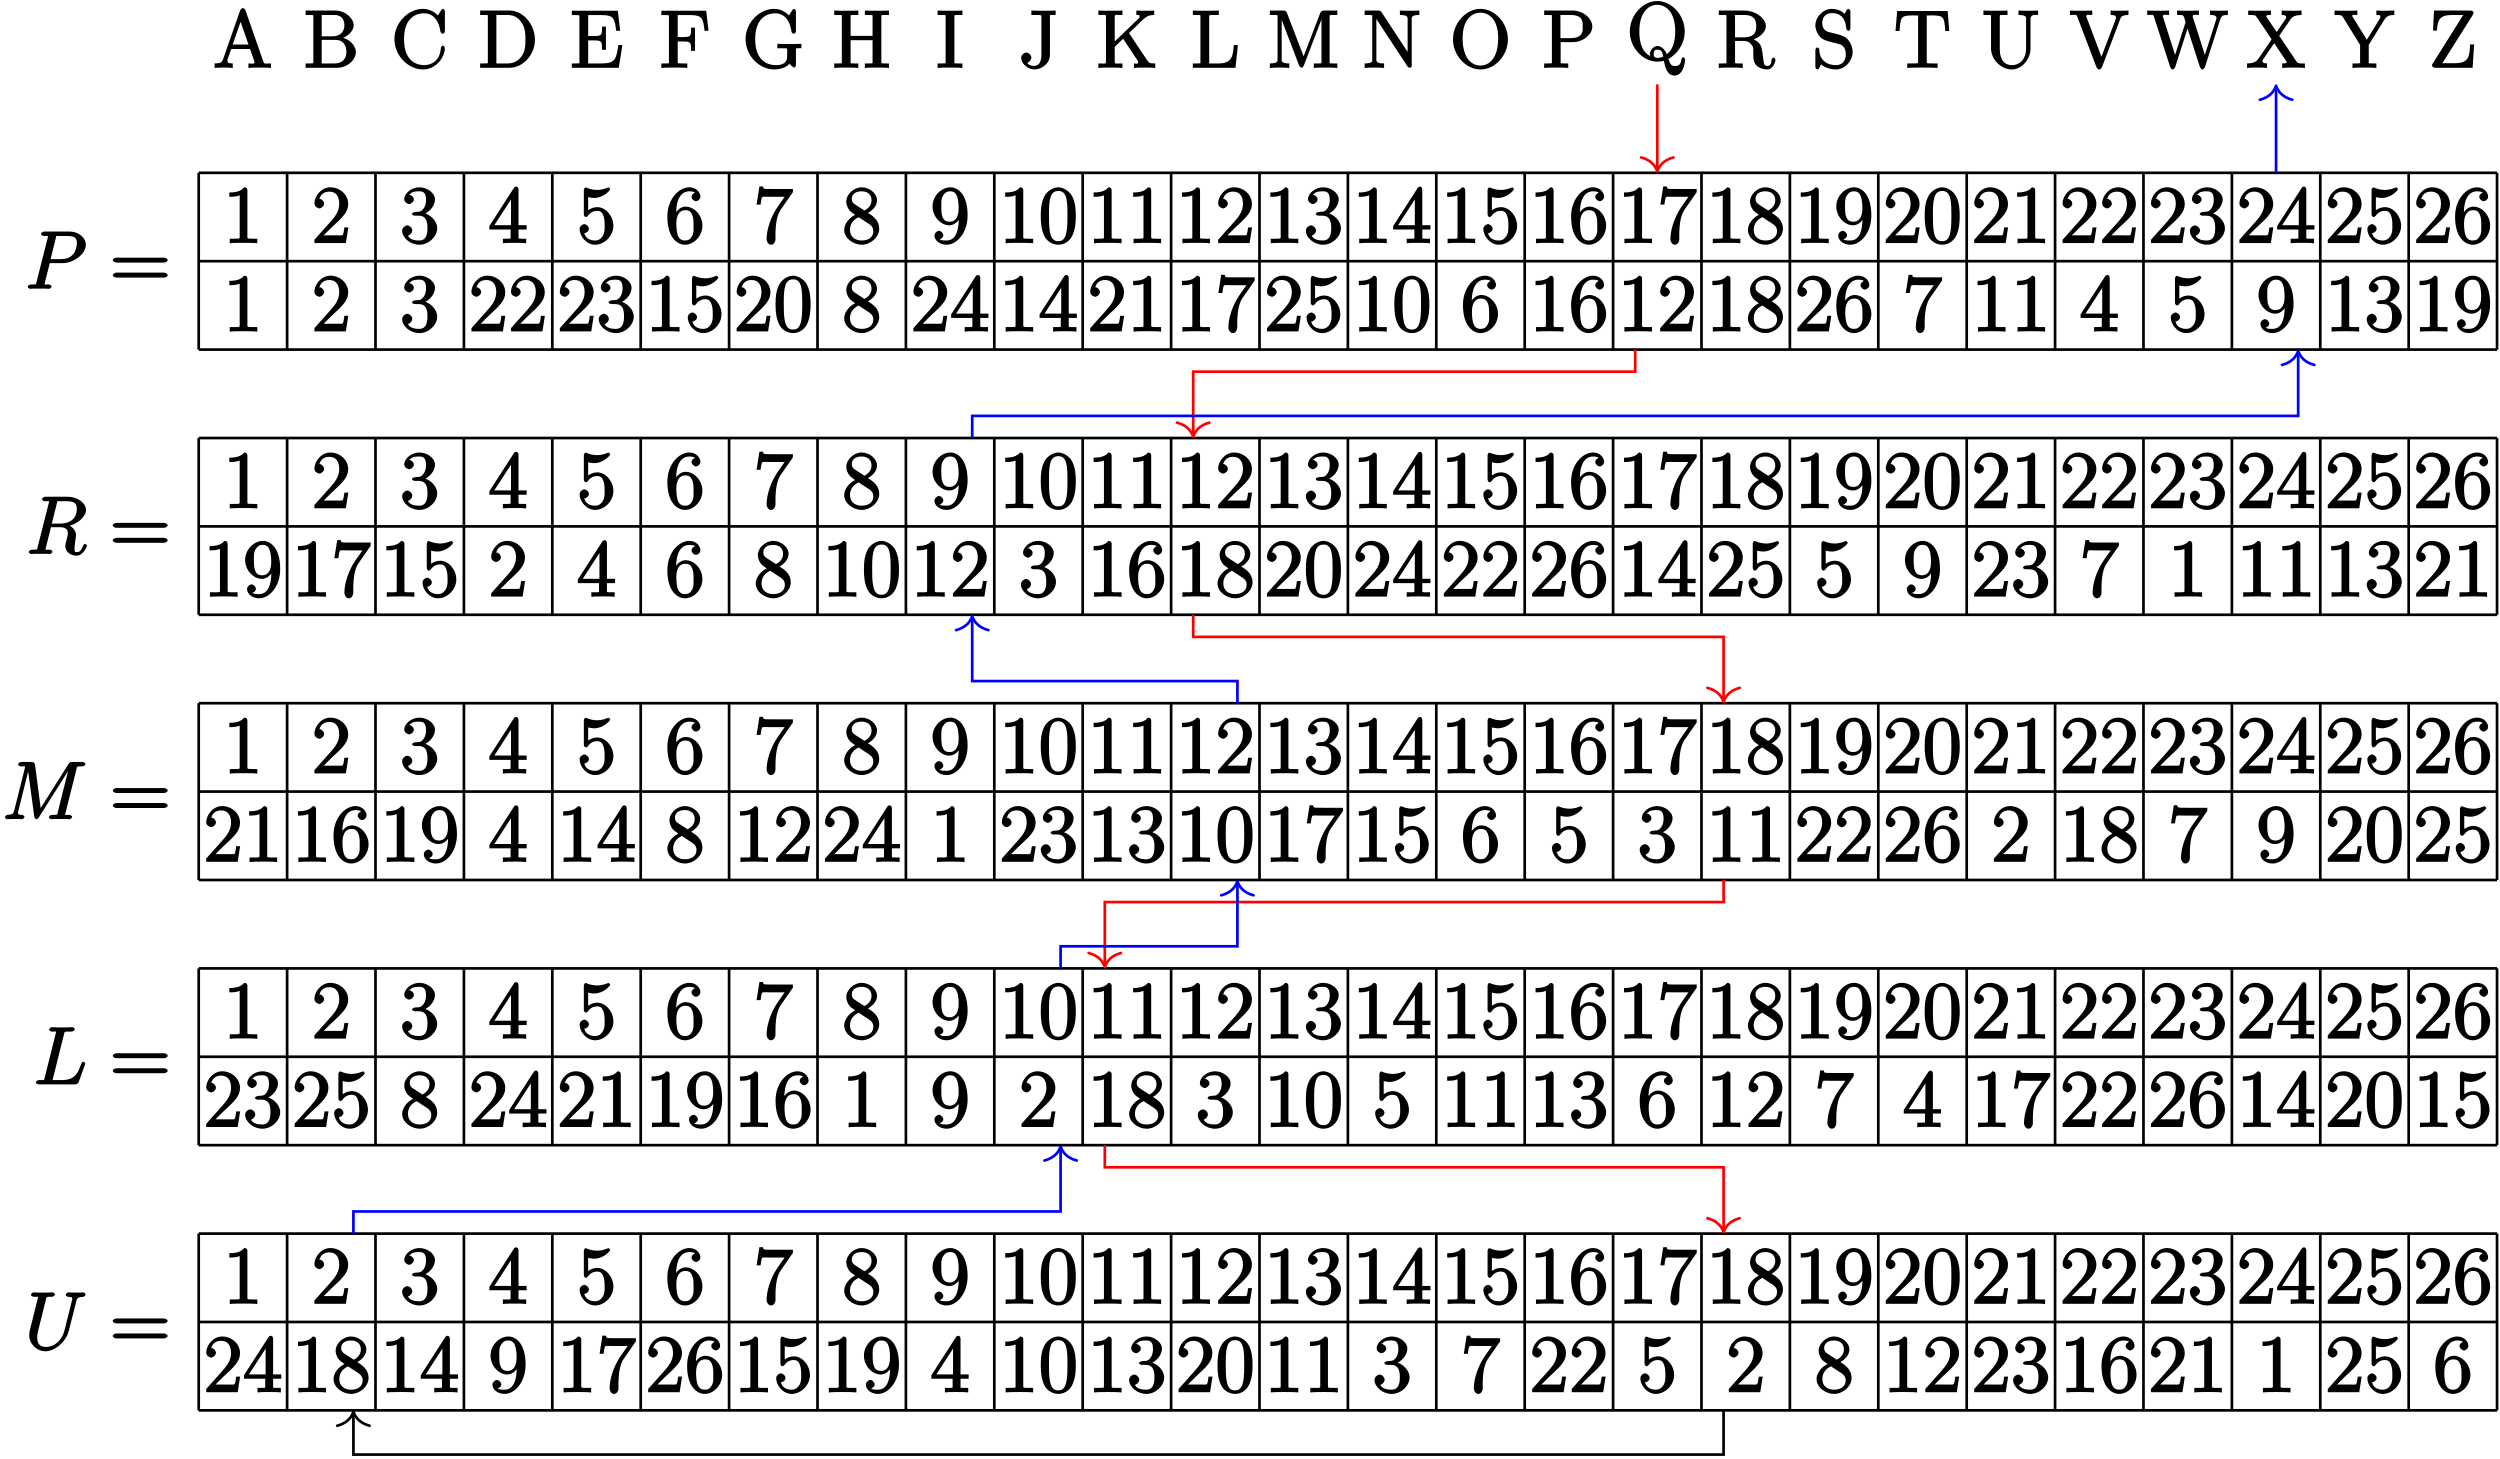 <?xml version="1.0" encoding="UTF-8"?>
<svg xmlns="http://www.w3.org/2000/svg" xmlns:xlink="http://www.w3.org/1999/xlink" width="370pt" height="216pt" viewBox="0 0 370 216" version="1.1">
<defs>
<g>
<symbol overflow="visible" id="glyph0-0">
<path style="stroke:none;" d=""/>
</symbol>
<symbol overflow="visible" id="glyph0-1">
<path style="stroke:none;" d="M 4.781 -8.469 C 4.734 -8.609 4.547 -8.828 4.391 -8.828 C 4.219 -8.828 4.031 -8.641 3.969 -8.453 L 1.469 -1.297 C 1.297 -0.812 1.141 -0.656 0.203 -0.641 L 0.203 0.016 C 1.094 -0.031 1.125 -0.031 1.516 -0.031 C 1.859 -0.031 2.422 -0.031 2.891 0.031 L 2.891 -0.641 C 2.234 -0.656 2.094 -0.75 2.094 -1.094 C 2.094 -1.156 2.094 -1.188 2.156 -1.344 L 2.656 -2.781 L 5.438 -2.781 L 6.047 -1.047 C 6.109 -0.906 6.109 -0.891 6.109 -0.844 C 6.109 -0.484 5.672 -0.641 5.203 -0.641 L 5.203 0.031 C 5.641 -0.031 6.594 -0.031 6.922 -0.031 C 7.25 -0.031 8.109 -0.031 8.547 0.031 L 8.547 -0.641 C 7.609 -0.641 7.547 -0.484 7.391 -0.984 Z M 3.891 -7.25 L 5.219 -3.438 L 2.875 -3.438 L 4.203 -7.25 Z M 3.891 -7.25 "/>
</symbol>
<symbol overflow="visible" id="glyph0-2">
<path style="stroke:none;" d="M 0.344 -8.312 L 0.344 -7.812 L 0.75 -7.812 C 1.609 -7.812 1.484 -7.844 1.484 -7.406 L 1.484 -1.047 C 1.484 -0.609 1.609 -0.641 0.75 -0.641 L 0.344 -0.641 L 0.344 0 L 5.016 0 C 6.547 0 7.781 -1.188 7.781 -2.328 C 7.781 -3.297 6.75 -4.406 5.328 -4.562 L 5.328 -4.266 C 6.469 -4.484 7.453 -5.391 7.453 -6.281 C 7.453 -7.312 6.25 -8.469 4.688 -8.469 L 0.344 -8.469 Z M 2.719 -4.5 L 2.719 -7.484 C 2.719 -7.875 2.578 -7.812 3.109 -7.812 L 4.609 -7.812 C 5.812 -7.812 6.078 -6.938 6.078 -6.281 C 6.078 -5.5 5.625 -4.656 4.297 -4.656 L 2.719 -4.656 Z M 3.109 -0.641 C 2.578 -0.641 2.719 -0.578 2.719 -0.969 L 2.719 -4.125 L 4.797 -4.125 C 5.938 -4.125 6.375 -3.266 6.375 -2.344 C 6.375 -1.375 5.812 -0.641 4.641 -0.641 Z M 3.109 -0.641 "/>
</symbol>
<symbol overflow="visible" id="glyph0-3">
<path style="stroke:none;" d="M 7.953 -8.281 C 7.953 -8.5 7.797 -8.719 7.672 -8.719 C 7.609 -8.719 7.469 -8.641 7.406 -8.516 L 6.906 -7.734 C 6.5 -8.25 5.578 -8.719 4.719 -8.719 C 2.531 -8.719 0.484 -6.672 0.484 -4.234 C 0.484 -1.75 2.562 0.25 4.719 0.25 C 6.688 0.25 7.953 -1.609 7.953 -2.922 C 7.953 -3.047 7.797 -3.281 7.656 -3.281 C 7.547 -3.281 7.359 -3.062 7.359 -2.969 C 7.25 -1.078 6.031 -0.391 4.875 -0.391 C 4.047 -0.391 1.906 -0.734 1.906 -4.234 C 1.906 -7.688 4 -8.062 4.859 -8.062 C 6.125 -8.062 7.047 -7.141 7.297 -5.359 C 7.312 -5.219 7.484 -5.031 7.625 -5.031 C 7.797 -5.031 7.953 -5.219 7.953 -5.453 Z M 7.953 -8.281 "/>
</symbol>
<symbol overflow="visible" id="glyph0-4">
<path style="stroke:none;" d="M 0.328 -8.312 L 0.328 -7.812 L 0.734 -7.812 C 1.609 -7.812 1.469 -7.844 1.469 -7.406 L 1.469 -1.047 C 1.469 -0.609 1.609 -0.641 0.734 -0.641 L 0.328 -0.641 L 0.328 0 L 4.688 0 C 6.688 0 8.438 -1.938 8.438 -4.141 C 8.438 -6.453 6.672 -8.469 4.688 -8.469 L 0.328 -8.469 Z M 3.125 -0.641 C 2.609 -0.641 2.734 -0.578 2.734 -0.969 L 2.734 -7.484 C 2.734 -7.875 2.609 -7.812 3.125 -7.812 L 4.391 -7.812 C 5.375 -7.812 6.047 -7.375 6.531 -6.594 C 7.078 -5.734 7.031 -4.641 7.031 -4.156 C 7.031 -3.484 7.062 -2.469 6.391 -1.594 C 5.984 -1.094 5.391 -0.641 4.391 -0.641 Z M 3.125 -0.641 "/>
</symbol>
<symbol overflow="visible" id="glyph0-5">
<path style="stroke:none;" d="M 7.625 -3.359 L 7.219 -3.359 C 6.906 -1.344 6.797 -0.641 4.766 -0.641 L 3.141 -0.641 C 2.625 -0.641 2.75 -0.578 2.75 -0.969 L 2.75 -4.047 L 3.688 -4.047 C 4.828 -4.047 4.797 -3.828 4.797 -2.656 L 5.375 -2.656 L 5.375 -6.094 L 4.797 -6.094 C 4.797 -4.906 4.828 -4.703 3.688 -4.703 L 2.75 -4.703 L 2.75 -7.453 C 2.75 -7.859 2.625 -7.797 3.141 -7.797 L 4.734 -7.797 C 6.484 -7.797 6.688 -7.344 6.891 -5.469 L 7.484 -5.469 L 7.141 -8.438 L 0.328 -8.438 L 0.328 -7.797 L 0.734 -7.797 C 1.594 -7.797 1.453 -7.812 1.453 -7.375 L 1.453 -1.047 C 1.453 -0.609 1.594 -0.641 0.734 -0.641 L 0.328 -0.641 L 0.328 0 L 7.281 0 L 7.812 -3.359 Z M 7.625 -3.359 "/>
</symbol>
<symbol overflow="visible" id="glyph0-6">
<path style="stroke:none;" d="M 6.828 -8.438 L 0.328 -8.438 L 0.328 -7.797 L 0.734 -7.797 C 1.594 -7.797 1.453 -7.812 1.453 -7.375 L 1.453 -1.047 C 1.453 -0.609 1.594 -0.641 0.734 -0.641 L 0.328 -0.641 L 0.328 0.031 C 0.781 -0.031 1.844 -0.031 2.203 -0.031 C 2.625 -0.031 3.672 -0.031 4.172 0.016 L 4.172 -0.641 L 3.656 -0.641 C 2.625 -0.641 2.75 -0.641 2.75 -1.062 L 2.75 -3.891 L 3.641 -3.891 C 4.766 -3.891 4.719 -3.641 4.719 -2.5 L 5.312 -2.5 L 5.312 -5.938 L 4.719 -5.938 C 4.719 -4.781 4.766 -4.547 3.641 -4.547 L 2.75 -4.547 L 2.75 -7.453 C 2.75 -7.859 2.625 -7.797 3.141 -7.797 L 4.641 -7.797 C 6.359 -7.797 6.531 -7.297 6.719 -5.469 L 7.312 -5.469 L 6.969 -8.438 Z M 6.828 -8.438 "/>
</symbol>
<symbol overflow="visible" id="glyph0-7">
<path style="stroke:none;" d="M 7.938 -2.516 C 7.938 -2.969 7.828 -2.891 8.75 -2.891 L 8.75 -3.547 C 8.281 -3.516 7.453 -3.516 7.094 -3.516 C 6.719 -3.516 5.672 -3.516 5.188 -3.547 L 5.188 -2.891 L 5.719 -2.891 C 6.781 -2.891 6.641 -2.891 6.641 -2.469 L 6.641 -1.703 C 6.641 -0.328 5.25 -0.391 4.938 -0.391 C 4 -0.391 1.906 -0.812 1.906 -4.234 C 1.906 -7.688 4.016 -8.062 4.859 -8.062 C 5.891 -8.062 6.969 -7.453 7.281 -5.344 C 7.297 -5.219 7.469 -5.031 7.609 -5.031 C 7.781 -5.031 7.938 -5.219 7.938 -5.453 L 7.938 -8.281 C 7.938 -8.5 7.781 -8.719 7.656 -8.719 C 7.594 -8.719 7.453 -8.641 7.391 -8.516 L 6.891 -7.734 C 6.688 -8.016 5.844 -8.719 4.703 -8.719 C 2.547 -8.719 0.484 -6.688 0.484 -4.234 C 0.484 -1.75 2.547 0.25 4.719 0.25 C 5.562 0.25 6.641 -0.062 6.969 -0.625 C 7.078 -0.438 7.594 -0.016 7.688 -0.016 C 7.781 -0.016 7.938 -0.234 7.938 -0.422 Z M 7.938 -2.516 "/>
</symbol>
<symbol overflow="visible" id="glyph0-8">
<path style="stroke:none;" d="M 7.297 -7.406 C 7.297 -7.844 7.172 -7.812 8.031 -7.812 L 8.422 -7.812 L 8.422 -8.469 C 7.984 -8.438 7 -8.438 6.656 -8.438 C 6.297 -8.438 5.312 -8.438 4.859 -8.469 L 4.859 -7.812 L 5.266 -7.812 C 6.125 -7.812 6 -7.844 6 -7.406 L 6 -4.719 L 2.75 -4.719 L 2.75 -7.406 C 2.75 -7.844 2.625 -7.812 3.484 -7.812 L 3.891 -7.812 L 3.891 -8.469 C 3.438 -8.438 2.469 -8.438 2.109 -8.438 C 1.75 -8.438 0.781 -8.438 0.328 -8.469 L 0.328 -7.812 L 0.734 -7.812 C 1.594 -7.812 1.453 -7.844 1.453 -7.406 L 1.453 -1.047 C 1.453 -0.609 1.594 -0.641 0.734 -0.641 L 0.328 -0.641 L 0.328 0.031 C 0.781 -0.031 1.75 -0.031 2.109 -0.031 C 2.469 -0.031 3.438 -0.031 3.891 0.031 L 3.891 -0.641 L 3.484 -0.641 C 2.625 -0.641 2.75 -0.609 2.75 -1.047 L 2.75 -4.078 L 6 -4.078 L 6 -1.047 C 6 -0.609 6.125 -0.641 5.266 -0.641 L 4.859 -0.641 L 4.859 0.031 C 5.312 -0.031 6.297 -0.031 6.641 -0.031 C 7 -0.031 7.984 -0.031 8.422 0.031 L 8.422 -0.641 L 8.031 -0.641 C 7.172 -0.641 7.297 -0.609 7.297 -1.047 Z M 7.297 -7.406 "/>
</symbol>
<symbol overflow="visible" id="glyph0-9">
<path style="stroke:none;" d="M 2.75 -7.406 C 2.75 -7.844 2.625 -7.812 3.531 -7.812 L 3.938 -7.812 L 3.938 -8.469 C 3.5 -8.438 2.469 -8.438 2.109 -8.438 C 1.75 -8.438 0.719 -8.438 0.266 -8.469 L 0.266 -7.812 L 0.688 -7.812 C 1.594 -7.812 1.453 -7.844 1.453 -7.406 L 1.453 -1.047 C 1.453 -0.609 1.594 -0.641 0.688 -0.641 L 0.266 -0.641 L 0.266 0.031 C 0.719 -0.031 1.75 -0.031 2.109 -0.031 C 2.469 -0.031 3.5 -0.031 3.938 0.031 L 3.938 -0.641 L 3.531 -0.641 C 2.625 -0.641 2.75 -0.609 2.75 -1.047 Z M 2.75 -7.406 "/>
</symbol>
<symbol overflow="visible" id="glyph0-10">
<path style="stroke:none;" d="M 4.703 -7.438 C 4.703 -7.906 4.594 -7.812 5.547 -7.812 L 5.547 -8.469 C 5.094 -8.438 4.234 -8.438 3.891 -8.438 C 3.484 -8.438 2.453 -8.438 1.953 -8.469 L 1.953 -7.812 L 2.5 -7.812 C 3.562 -7.812 3.438 -7.812 3.438 -7.391 L 3.438 -1.906 C 3.438 -0.844 3.031 -0.281 2.391 -0.281 C 2.141 -0.281 1.547 -0.328 1.344 -0.734 C 1.438 -0.719 1.953 -1.078 1.953 -1.5 C 1.953 -1.797 1.609 -2.25 1.188 -2.25 C 0.922 -2.25 0.438 -1.922 0.438 -1.484 C 0.438 -0.641 1.391 0.25 2.422 0.25 C 3.438 0.25 4.703 -0.609 4.703 -1.922 Z M 4.703 -7.438 "/>
</symbol>
<symbol overflow="visible" id="glyph0-11">
<path style="stroke:none;" d="M 4.781 -5.047 C 4.953 -5.234 5.422 -5.672 5.625 -5.859 C 7.266 -7.5 7.5 -7.797 8.594 -7.812 L 8.594 -8.469 C 8.094 -8.438 7.953 -8.438 7.406 -8.438 C 7.094 -8.438 6.391 -8.438 5.953 -8.469 L 5.953 -7.812 C 6.375 -7.812 6.422 -7.844 6.422 -7.578 C 6.422 -7.406 6.391 -7.406 6.125 -7.141 L 2.75 -3.891 L 2.75 -7.375 C 2.75 -7.953 2.719 -7.812 3.891 -7.812 L 3.891 -8.469 C 3.438 -8.438 2.469 -8.438 2.109 -8.438 C 1.75 -8.438 0.781 -8.438 0.328 -8.469 L 0.328 -7.812 C 1.5 -7.812 1.453 -7.953 1.453 -7.375 L 1.453 -1.078 C 1.453 -0.484 1.5 -0.641 0.328 -0.641 L 0.328 0.031 C 0.781 -0.031 1.75 -0.031 2.109 -0.031 C 2.469 -0.031 3.438 -0.031 3.891 0.031 L 3.891 -0.641 C 2.719 -0.641 2.75 -0.484 2.75 -1.078 L 2.75 -3.094 L 3.984 -4.297 L 6.109 -1.109 C 6.156 -1.047 6.156 -1.062 6.188 -0.984 C 6.25 -0.844 6.219 -0.891 6.219 -0.828 C 6.219 -0.484 5.953 -0.641 5.594 -0.641 L 5.594 0.031 C 6.047 -0.031 6.922 -0.031 7.266 -0.031 C 7.578 -0.031 8.172 -0.031 8.75 0.016 L 8.75 -0.641 C 7.953 -0.641 7.859 -0.656 7.469 -1.234 L 4.859 -5.141 Z M 4.781 -5.047 "/>
</symbol>
<symbol overflow="visible" id="glyph0-12">
<path style="stroke:none;" d="M 6.812 -3.359 L 6.391 -3.359 C 6.266 -2.016 6.281 -0.641 4.188 -0.641 L 3.141 -0.641 C 2.625 -0.641 2.75 -0.578 2.75 -0.969 L 2.75 -7.391 C 2.75 -7.812 2.625 -7.812 3.656 -7.812 L 4.172 -7.812 L 4.172 -8.469 C 3.672 -8.438 2.625 -8.438 2.203 -8.438 C 1.844 -8.438 0.781 -8.438 0.328 -8.469 L 0.328 -7.812 L 0.734 -7.812 C 1.594 -7.812 1.453 -7.844 1.453 -7.406 L 1.453 -1.047 C 1.453 -0.609 1.594 -0.641 0.734 -0.641 L 0.328 -0.641 L 0.328 0 L 6.641 0 L 7 -3.359 Z M 6.812 -3.359 "/>
</symbol>
<symbol overflow="visible" id="glyph0-13">
<path style="stroke:none;" d="M 2.906 -8.078 C 2.828 -8.312 2.656 -8.469 2.375 -8.469 L 0.359 -8.469 L 0.359 -7.812 L 0.766 -7.812 C 1.625 -7.812 1.5 -7.844 1.5 -7.406 L 1.5 -1.375 C 1.5 -1.047 1.656 -0.641 0.359 -0.641 L 0.359 0.031 C 0.844 -0.031 1.469 -0.031 1.812 -0.031 C 2.141 -0.031 2.766 -0.031 3.234 0.031 L 3.234 -0.641 C 1.953 -0.641 2.109 -1.047 2.109 -1.375 L 2.109 -7.75 L 1.859 -7.75 L 4.672 -0.375 C 4.719 -0.234 4.922 0 5.047 0 C 5.156 0 5.328 -0.203 5.406 -0.375 L 8.25 -7.812 L 8 -7.812 L 8 -1.047 C 8 -0.609 8.125 -0.641 7.266 -0.641 L 6.859 -0.641 L 6.859 0.031 C 7.297 -0.031 8.266 -0.031 8.609 -0.031 C 8.953 -0.031 9.906 -0.031 10.344 0.031 L 10.344 -0.641 L 9.938 -0.641 C 9.078 -0.641 9.203 -0.609 9.203 -1.047 L 9.203 -7.406 C 9.203 -7.844 9.078 -7.812 9.938 -7.812 L 10.344 -7.812 L 10.344 -8.469 L 8.328 -8.469 C 8.062 -8.469 7.891 -8.297 7.797 -8.062 L 5.188 -1.266 L 5.516 -1.266 Z M 2.906 -8.078 "/>
</symbol>
<symbol overflow="visible" id="glyph0-14">
<path style="stroke:none;" d="M 2.812 -8.25 C 2.703 -8.406 2.578 -8.469 2.312 -8.469 L 0.328 -8.469 L 0.328 -7.812 C 1 -7.812 1.297 -7.812 1.453 -7.766 L 1.453 -1.406 C 1.453 -1.047 1.625 -0.641 0.328 -0.641 L 0.328 0.031 C 0.797 -0.031 1.438 -0.031 1.766 -0.031 C 2.109 -0.031 2.734 -0.031 3.203 0.031 L 3.203 -0.641 C 1.906 -0.641 2.062 -1.047 2.062 -1.406 L 2.062 -7.688 L 1.797 -7.578 C 1.891 -7.484 1.891 -7.453 2 -7.312 L 6.656 -0.219 C 6.781 -0.047 6.906 0 7 0 C 7.094 0 7.234 -0.078 7.297 -0.219 L 7.297 -7.047 C 7.297 -7.406 7.141 -7.812 8.422 -7.812 L 8.422 -8.469 C 7.953 -8.438 7.328 -8.438 7 -8.438 C 6.656 -8.438 6.031 -8.438 5.547 -8.469 L 5.547 -7.812 C 6.844 -7.812 6.688 -7.406 6.688 -7.047 L 6.688 -1.828 L 6.953 -1.938 Z M 2.812 -8.25 "/>
</symbol>
<symbol overflow="visible" id="glyph0-15">
<path style="stroke:none;" d="M 8.609 -4.203 C 8.609 -6.672 6.641 -8.719 4.547 -8.719 C 2.422 -8.719 0.484 -6.641 0.484 -4.203 C 0.484 -1.766 2.453 0.25 4.547 0.25 C 6.688 0.25 8.609 -1.797 8.609 -4.203 Z M 4.547 -0.328 C 3.328 -0.328 1.906 -1.312 1.906 -4.375 C 1.906 -7.297 3.422 -8.156 4.547 -8.156 C 5.719 -8.156 7.172 -7.266 7.172 -4.375 C 7.172 -1.266 5.719 -0.328 4.547 -0.328 Z M 4.547 -0.328 "/>
</symbol>
<symbol overflow="visible" id="glyph0-16">
<path style="stroke:none;" d="M 2.609 -3.797 L 4.625 -3.797 C 6.031 -3.797 7.453 -4.891 7.453 -6.094 C 7.453 -7.25 6.141 -8.469 4.531 -8.469 L 0.328 -8.469 L 0.328 -7.812 L 0.734 -7.812 C 1.609 -7.812 1.469 -7.844 1.469 -7.406 L 1.469 -1.047 C 1.469 -0.609 1.609 -0.641 0.734 -0.641 L 0.328 -0.641 L 0.328 0.031 C 0.781 -0.031 1.766 -0.031 2.109 -0.031 C 2.469 -0.031 3.453 -0.031 3.891 0.031 L 3.891 -0.641 L 3.5 -0.641 C 2.641 -0.641 2.766 -0.609 2.766 -1.047 L 2.766 -3.797 Z M 2.734 -4.234 L 2.734 -7.484 C 2.734 -7.875 2.609 -7.812 3.125 -7.812 L 4.25 -7.812 C 6.188 -7.812 6.031 -6.609 6.031 -6.094 C 6.031 -5.594 6.188 -4.391 4.25 -4.391 L 2.734 -4.391 Z M 2.734 -4.234 "/>
</symbol>
<symbol overflow="visible" id="glyph0-17">
<path style="stroke:none;" d="M 6.031 -0.078 C 7.312 -0.641 8.609 -2.266 8.609 -4.203 C 8.609 -6.672 6.641 -8.719 4.547 -8.719 C 2.422 -8.719 0.484 -6.641 0.484 -4.203 C 0.484 -1.797 2.422 0.25 4.547 0.25 C 4.953 0.25 5.359 0.172 5.531 0.125 C 5.703 1.141 6.031 2.312 7.094 2.312 C 8.5 2.312 8.672 0.078 8.672 -0.031 C 8.672 -0.141 8.516 -0.406 8.391 -0.406 C 8.297 -0.406 8.125 -0.172 8.109 -0.078 C 8.031 0.781 7.609 0.906 7.203 0.906 C 6.594 0.906 6.469 0.625 6.203 -0.141 Z M 3.812 -0.438 C 2.922 -0.75 1.891 -1.625 1.891 -4.203 C 1.891 -7.188 3.344 -8.156 4.547 -8.156 C 5.797 -8.156 7.203 -7.141 7.203 -4.203 C 7.203 -2.5 6.719 -1.375 5.953 -0.844 C 5.828 -1.188 5.344 -2.062 4.562 -2.062 C 3.969 -2.062 3.453 -1.391 3.453 -0.891 C 3.453 -0.578 3.672 -0.219 3.438 -0.562 Z M 5.5 -0.531 C 5.141 -0.344 4.875 -0.312 4.547 -0.312 C 4.047 -0.312 4.016 -0.625 4.016 -0.906 C 4.016 -1.25 4.109 -1.516 4.562 -1.516 C 5.25 -1.516 5.312 -1.094 5.438 -0.5 Z M 5.5 -0.531 "/>
</symbol>
<symbol overflow="visible" id="glyph0-18">
<path style="stroke:none;" d="M 5.047 -4.062 C 6.234 -4.344 7.297 -5.234 7.297 -6.156 C 7.297 -7.312 5.797 -8.469 4.078 -8.469 L 0.328 -8.469 L 0.328 -7.812 L 0.734 -7.812 C 1.609 -7.812 1.469 -7.844 1.469 -7.406 L 1.469 -1.047 C 1.469 -0.609 1.609 -0.641 0.734 -0.641 L 0.328 -0.641 L 0.328 0.031 C 0.781 -0.031 1.75 -0.031 2.109 -0.031 C 2.453 -0.031 3.438 -0.031 3.875 0.031 L 3.875 -0.641 L 3.484 -0.641 C 2.625 -0.641 2.734 -0.609 2.734 -1.047 L 2.734 -3.969 L 3.969 -3.969 C 4.438 -3.969 4.75 -3.875 5.078 -3.531 C 5.484 -3.078 5.438 -2.938 5.438 -2.109 C 5.438 -1.172 5.484 -0.75 6.016 -0.234 C 6.188 -0.062 6.812 0.25 7.484 0.25 C 8.422 0.25 8.719 -0.938 8.719 -1.188 C 8.719 -1.25 8.578 -1.516 8.438 -1.516 C 8.312 -1.516 8.156 -1.297 8.141 -1.172 C 8.078 -0.453 7.906 -0.281 7.516 -0.281 C 6.969 -0.281 7 -0.688 6.906 -1.328 C 6.891 -1.406 6.828 -1.922 6.797 -2.219 C 6.703 -2.828 6.609 -3.312 6.25 -3.688 C 6.125 -3.812 5.703 -4.188 5.047 -4.359 Z M 3.922 -4.5 L 2.734 -4.5 L 2.734 -7.484 C 2.734 -7.75 2.578 -7.75 2.828 -7.812 C 2.938 -7.812 3.297 -7.812 3.531 -7.812 C 4.5 -7.812 5.875 -7.953 5.875 -6.156 C 5.875 -5.109 5.469 -4.5 3.922 -4.5 Z M 3.922 -4.5 "/>
</symbol>
<symbol overflow="visible" id="glyph0-19">
<path style="stroke:none;" d="M 2.484 -5.281 C 1.875 -5.438 1.5 -5.875 1.5 -6.641 C 1.5 -7.484 2.016 -8.094 2.938 -8.094 C 4.906 -8.094 5 -6.297 5.062 -5.781 C 5.094 -5.641 5.266 -5.453 5.375 -5.453 C 5.516 -5.453 5.672 -5.656 5.672 -5.875 L 5.672 -8.281 C 5.672 -8.5 5.516 -8.719 5.391 -8.719 C 5.359 -8.719 5.188 -8.672 5.109 -8.516 L 4.812 -7.953 C 4.359 -8.516 3.469 -8.719 2.938 -8.719 C 1.609 -8.719 0.484 -7.5 0.484 -6.281 C 0.484 -5.703 0.734 -5.062 1.172 -4.594 C 1.594 -4.125 2.125 -3.984 2.969 -3.766 C 3.391 -3.672 4.047 -3.5 4.219 -3.438 C 4.781 -3.156 4.984 -2.656 4.984 -1.984 C 4.984 -1.094 4.516 -0.391 3.531 -0.391 C 2.984 -0.391 2.359 -0.484 1.766 -0.984 C 1.078 -1.609 1.078 -2.359 1.062 -2.766 C 1.047 -2.859 0.797 -3.016 0.781 -3.016 C 0.641 -3.016 0.484 -2.797 0.484 -2.578 L 0.484 -0.172 C 0.484 0.047 0.641 0.25 0.766 0.25 C 0.844 0.25 0.953 0.188 1.047 0.047 C 1.094 -0.047 1.344 -0.484 1.344 -0.516 C 1.641 -0.188 2.516 0.25 3.531 0.25 C 4.875 0.25 6 -1.031 6 -2.344 C 6 -3.078 5.672 -3.719 5.359 -4.109 C 4.906 -4.656 4.266 -4.828 3.797 -4.953 Z M 2.484 -5.281 "/>
</symbol>
<symbol overflow="visible" id="glyph0-20">
<path style="stroke:none;" d="M 7.812 -8.406 L 0.484 -8.406 L 0.234 -5.438 L 0.828 -5.438 C 1 -7.469 0.953 -7.75 2.844 -7.75 C 3.062 -7.75 3.391 -7.75 3.484 -7.734 C 3.734 -7.703 3.578 -7.703 3.578 -7.422 L 3.578 -1.062 C 3.578 -0.656 3.734 -0.641 2.562 -0.641 L 1.969 -0.641 L 1.969 0.016 C 2.516 -0.031 3.75 -0.031 4.219 -0.031 C 4.688 -0.031 5.922 -0.031 6.469 0.016 L 6.469 -0.641 L 5.875 -0.641 C 4.703 -0.641 4.859 -0.656 4.859 -1.062 L 4.859 -7.422 C 4.859 -7.719 4.734 -7.688 4.922 -7.734 C 5.016 -7.75 5.359 -7.75 5.594 -7.75 C 7.484 -7.75 7.422 -7.469 7.609 -5.438 L 8.188 -5.438 L 7.953 -8.406 Z M 7.812 -8.406 "/>
</symbol>
<symbol overflow="visible" id="glyph0-21">
<path style="stroke:none;" d="M 6.641 -2.891 C 6.641 -1.219 5.672 -0.391 4.547 -0.391 C 3.844 -0.391 2.75 -0.719 2.75 -2.812 L 2.75 -7.406 C 2.75 -7.844 2.625 -7.812 3.484 -7.812 L 3.891 -7.812 L 3.891 -8.469 C 3.438 -8.438 2.469 -8.438 2.109 -8.438 C 1.75 -8.438 0.781 -8.438 0.328 -8.469 L 0.328 -7.812 L 0.734 -7.812 C 1.594 -7.812 1.453 -7.844 1.453 -7.406 L 1.453 -2.875 C 1.453 -1.141 3.016 0.25 4.531 0.25 C 6.188 0.25 7.297 -1.516 7.297 -2.719 L 7.297 -7.234 C 7.297 -7.953 8.062 -7.812 8.422 -7.812 L 8.422 -8.469 C 7.953 -8.438 7.312 -8.438 6.984 -8.438 C 6.641 -8.438 5.984 -8.438 5.516 -8.469 L 5.516 -7.812 C 6.812 -7.812 6.641 -7.406 6.641 -7.078 Z M 6.641 -2.891 "/>
</symbol>
<symbol overflow="visible" id="glyph0-22">
<path style="stroke:none;" d="M 7.453 -7.125 C 7.562 -7.422 7.609 -7.812 8.703 -7.812 L 8.703 -8.469 C 7.938 -8.438 7.906 -8.438 7.453 -8.438 C 7.125 -8.438 6.531 -8.438 6.062 -8.469 L 6.062 -7.812 C 6.844 -7.812 6.844 -7.609 6.844 -7.375 C 6.844 -7.297 6.844 -7.281 6.781 -7.109 L 4.547 -1.219 L 4.859 -1.219 L 2.516 -7.438 C 2.453 -7.562 2.453 -7.594 2.453 -7.609 C 2.453 -7.953 2.891 -7.812 3.344 -7.812 L 3.344 -8.469 C 2.906 -8.438 2 -8.438 1.656 -8.438 C 1.312 -8.438 0.5 -8.438 0.047 -8.469 L 0.047 -7.812 C 0.953 -7.812 0.984 -7.953 1.156 -7.484 L 3.953 -0.125 C 4.016 0.047 4.203 0.25 4.375 0.25 C 4.547 0.25 4.703 0.078 4.797 -0.125 Z M 7.453 -7.125 "/>
</symbol>
<symbol overflow="visible" id="glyph0-23">
<path style="stroke:none;" d="M 10.828 -7.141 C 11.016 -7.703 11.219 -7.812 11.969 -7.812 L 11.969 -8.469 C 11.297 -8.438 11.266 -8.438 10.75 -8.438 C 10.438 -8.438 9.797 -8.438 9.328 -8.469 L 9.328 -7.812 C 10.234 -7.812 10.281 -7.562 10.281 -7.328 C 10.281 -7.266 10.25 -7.172 10.219 -7.094 L 8.406 -1.422 L 8.719 -1.422 L 6.797 -7.438 C 6.781 -7.469 6.75 -7.562 6.75 -7.609 C 6.75 -7.953 7.234 -7.812 7.672 -7.812 L 7.672 -8.469 C 7.234 -8.438 6.344 -8.438 6 -8.438 C 5.656 -8.438 4.922 -8.438 4.453 -8.469 L 4.453 -7.812 C 5.25 -7.812 5.297 -7.812 5.422 -7.609 C 5.516 -7.453 5.547 -7.188 5.703 -6.75 L 4 -1.422 L 4.312 -1.422 L 2.406 -7.375 C 2.344 -7.547 2.344 -7.562 2.344 -7.609 C 2.344 -7.953 2.797 -7.812 3.266 -7.812 L 3.266 -8.469 C 2.828 -8.438 1.922 -8.438 1.594 -8.438 C 1.25 -8.438 0.516 -8.438 0.031 -8.469 L 0.031 -7.812 C 0.844 -7.812 0.906 -7.953 1.047 -7.5 L 3.422 -0.125 C 3.484 0.062 3.688 0.25 3.797 0.25 C 3.891 0.25 4.109 0.078 4.172 -0.109 L 6.156 -6.312 L 5.828 -6.312 L 7.828 -0.109 C 7.891 0.078 8.109 0.25 8.219 0.25 C 8.312 0.25 8.516 0.062 8.578 -0.125 Z M 10.828 -7.141 "/>
</symbol>
<symbol overflow="visible" id="glyph0-24">
<path style="stroke:none;" d="M 4.781 -4.625 L 6.438 -7.031 C 6.641 -7.312 6.875 -7.812 8.156 -7.812 L 8.156 -8.469 C 7.5 -8.438 7.359 -8.438 6.75 -8.438 C 6.438 -8.438 5.672 -8.438 5.219 -8.469 L 5.219 -7.828 C 5.875 -7.781 5.875 -7.641 5.875 -7.438 C 5.875 -7.297 5.875 -7.344 5.797 -7.234 L 4.484 -5.297 L 2.969 -7.516 C 2.938 -7.562 2.938 -7.547 2.938 -7.609 C 2.938 -7.766 3.031 -7.812 3.625 -7.812 L 3.625 -8.469 C 3.172 -8.438 2.234 -8.438 1.891 -8.438 C 1.547 -8.438 0.719 -8.438 0.266 -8.469 L 0.266 -7.812 C 1.328 -7.812 1.328 -7.797 1.578 -7.406 L 3.734 -4.203 L 1.812 -1.391 C 1.609 -1.094 1.344 -0.656 0.094 -0.641 L 0.094 0.016 C 0.781 -0.031 0.906 -0.031 1.516 -0.031 C 1.844 -0.031 2.625 -0.031 3.047 0.031 L 3.047 -0.641 C 2.391 -0.672 2.391 -0.812 2.391 -1.016 C 2.391 -1.141 2.406 -1.125 2.469 -1.234 L 4.109 -3.641 L 5.938 -0.906 C 6.016 -0.797 5.969 -0.891 5.969 -0.844 C 5.969 -0.703 5.922 -0.656 5.297 -0.641 L 5.297 0.031 C 5.75 -0.031 6.688 -0.031 7.031 -0.031 C 7.359 -0.031 8.219 -0.031 8.656 0.031 L 8.656 -0.641 C 7.797 -0.641 7.609 -0.594 7.344 -1.016 L 4.859 -4.734 Z M 4.781 -4.625 "/>
</symbol>
<symbol overflow="visible" id="glyph0-25">
<path style="stroke:none;" d="M 7.297 -7.078 C 7.688 -7.703 8.125 -7.812 8.797 -7.812 L 8.797 -8.469 C 7.969 -8.438 7.953 -8.438 7.531 -8.438 C 7.203 -8.438 6.609 -8.438 6.141 -8.469 L 6.141 -7.812 C 6.656 -7.812 6.734 -7.812 6.734 -7.516 C 6.734 -7.359 6.766 -7.438 6.641 -7.25 L 4.734 -4.141 L 2.625 -7.547 C 2.562 -7.672 2.578 -7.609 2.578 -7.672 C 2.578 -7.922 2.734 -7.812 3.328 -7.812 L 3.328 -8.469 C 2.891 -8.438 1.922 -8.438 1.594 -8.438 C 1.25 -8.438 0.406 -8.438 -0.047 -8.469 L -0.047 -7.812 C 0.969 -7.812 1 -7.812 1.266 -7.391 L 3.734 -3.375 L 3.734 -1.047 C 3.734 -0.609 3.875 -0.641 3.016 -0.641 L 2.609 -0.641 L 2.609 0.031 C 3.047 -0.031 4.031 -0.031 4.375 -0.031 C 4.719 -0.031 5.703 -0.031 6.141 0.031 L 6.141 -0.641 L 5.75 -0.641 C 4.875 -0.641 5.016 -0.609 5.016 -1.031 L 5.016 -3.391 Z M 7.297 -7.078 "/>
</symbol>
<symbol overflow="visible" id="glyph0-26">
<path style="stroke:none;" d="M 6.5 -7.781 C 6.594 -7.938 6.641 -8.062 6.641 -8.141 C 6.641 -8.312 6.438 -8.469 6.203 -8.469 L 0.781 -8.469 L 0.641 -5.5 L 1.219 -5.5 C 1.312 -7 1.531 -7.812 3.469 -7.812 L 5.109 -7.812 L 0.484 -0.453 C 0.484 -0.156 0.656 0 0.938 0 L 6.5 0 L 6.719 -3.453 L 6.125 -3.453 C 6.031 -1.609 5.953 -0.672 3.781 -0.672 L 2.016 -0.672 Z M 6.5 -7.781 "/>
</symbol>
<symbol overflow="visible" id="glyph0-27">
<path style="stroke:none;" d="M 8.062 -3.875 C 8.234 -3.875 8.609 -4.016 8.609 -4.234 C 8.609 -4.453 8.25 -4.609 8.062 -4.609 L 1.031 -4.609 C 0.859 -4.609 0.484 -4.453 0.484 -4.25 C 0.484 -4.016 0.844 -3.875 1.031 -3.875 Z M 8.062 -1.656 C 8.234 -1.656 8.609 -1.797 8.609 -2.016 C 8.609 -2.234 8.25 -2.391 8.062 -2.391 L 1.031 -2.391 C 0.859 -2.391 0.484 -2.234 0.484 -2.016 C 0.484 -1.797 0.844 -1.656 1.031 -1.656 Z M 8.062 -1.656 "/>
</symbol>
<symbol overflow="visible" id="glyph0-28">
<path style="stroke:none;" d="M 3.594 -7.812 C 3.594 -8.078 3.438 -8.25 3.125 -8.25 C 2.797 -7.875 2.312 -7.484 0.922 -7.484 L 0.922 -6.844 C 1.359 -6.844 1.953 -6.844 2.453 -7.062 L 2.453 -1.062 C 2.453 -0.641 2.578 -0.641 1.531 -0.641 L 0.984 -0.641 L 0.984 0.031 C 1.484 -0.031 2.641 -0.031 3.031 -0.031 C 3.438 -0.031 4.578 -0.031 5.062 0.031 L 5.062 -0.641 L 4.531 -0.641 C 3.484 -0.641 3.594 -0.641 3.594 -1.062 Z M 3.594 -7.812 "/>
</symbol>
<symbol overflow="visible" id="glyph0-29">
<path style="stroke:none;" d="M 5.266 -2.312 L 4.859 -2.312 C 4.797 -1.953 4.75 -1.406 4.625 -1.203 C 4.547 -1.094 3.984 -1.141 3.625 -1.141 L 1.406 -1.141 L 1.516 -0.891 C 1.844 -1.156 2.562 -1.922 2.875 -2.219 C 4.703 -3.891 5.422 -4.609 5.422 -5.797 C 5.422 -7.172 4.172 -8.25 2.781 -8.25 C 1.406 -8.25 0.422 -6.906 0.422 -5.875 C 0.422 -5.266 1.109 -5.125 1.141 -5.125 C 1.406 -5.125 1.859 -5.453 1.859 -5.828 C 1.859 -6.172 1.484 -6.547 1.141 -6.547 C 1.047 -6.547 1.016 -6.547 1.203 -6.609 C 1.359 -7.203 1.859 -7.609 2.625 -7.609 C 3.641 -7.609 4.094 -6.891 4.094 -5.797 C 4.094 -4.781 3.562 -4 2.875 -3.234 L 0.422 -0.484 L 0.422 0 L 5.078 0 L 5.438 -2.312 Z M 5.266 -2.312 "/>
</symbol>
<symbol overflow="visible" id="glyph0-30">
<path style="stroke:none;" d="M 2.203 -4.594 C 2 -4.578 1.781 -4.406 1.781 -4.297 C 1.781 -4.188 2.016 -4.047 2.219 -4.047 L 2.766 -4.047 C 3.797 -4.047 4.078 -3.344 4.078 -2.203 C 4.078 -0.641 3.438 -0.375 2.844 -0.375 C 2.266 -0.375 1.453 -0.484 1.188 -1.094 C 1.328 -1.078 1.828 -1.438 1.828 -1.859 C 1.828 -2.219 1.422 -2.609 1.094 -2.609 C 0.797 -2.609 0.328 -2.281 0.328 -1.828 C 0.328 -0.766 1.547 0.25 2.875 0.25 C 4.297 0.25 5.516 -0.984 5.516 -2.188 C 5.516 -3.281 4.469 -4.297 3.328 -4.5 L 3.328 -4.203 C 4.359 -4.5 5.188 -5.516 5.188 -6.453 C 5.188 -7.406 4.047 -8.25 2.891 -8.25 C 1.703 -8.25 0.641 -7.359 0.641 -6.484 C 0.641 -6.016 1.188 -5.766 1.359 -5.766 C 1.609 -5.766 2.062 -6.094 2.062 -6.453 C 2.062 -6.844 1.609 -7.156 1.344 -7.156 C 1.281 -7.156 1.25 -7.156 1.531 -7.25 C 1.781 -7.703 2.797 -7.656 2.859 -7.656 C 3.25 -7.656 3.859 -7.625 3.859 -6.453 C 3.859 -6.234 3.875 -5.672 3.531 -5.156 C 3.172 -4.625 2.875 -4.641 2.562 -4.625 Z M 2.203 -4.594 "/>
</symbol>
<symbol overflow="visible" id="glyph0-31">
<path style="stroke:none;" d="M 4.469 -7.922 C 4.469 -8.156 4.312 -8.359 4.141 -8.359 C 4.047 -8.359 3.891 -8.312 3.797 -8.172 L 0.156 -2.516 L 0.156 -2 L 3.297 -2 L 3.297 -1.047 C 3.297 -0.609 3.438 -0.641 2.562 -0.641 L 2.156 -0.641 L 2.156 0.031 C 2.609 -0.031 3.547 -0.031 3.891 -0.031 C 4.219 -0.031 5.172 -0.031 5.609 0.031 L 5.609 -0.641 L 5.219 -0.641 C 4.344 -0.641 4.469 -0.609 4.469 -1.047 L 4.469 -2 L 5.672 -2 L 5.672 -2.641 L 4.469 -2.641 Z M 3.359 -7 L 3.359 -2.641 L 0.891 -2.641 L 3.641 -6.891 Z M 3.359 -7 "/>
</symbol>
<symbol overflow="visible" id="glyph0-32">
<path style="stroke:none;" d="M 1.531 -6.844 C 2.047 -6.688 2.469 -6.672 2.594 -6.672 C 3.938 -6.672 4.953 -7.812 4.953 -7.969 C 4.953 -8.016 4.781 -8.234 4.703 -8.234 C 4.688 -8.234 4.656 -8.234 4.547 -8.188 C 3.891 -7.906 3.312 -7.859 3 -7.859 C 2.219 -7.859 1.656 -8.109 1.422 -8.203 C 1.344 -8.234 1.312 -8.234 1.297 -8.234 C 1.203 -8.234 1.047 -8.016 1.047 -7.812 L 1.047 -4.266 C 1.047 -4.047 1.203 -3.844 1.344 -3.844 C 1.406 -3.844 1.531 -3.891 1.656 -4.031 C 1.984 -4.516 2.438 -4.766 3.031 -4.766 C 3.672 -4.766 3.812 -4.328 3.906 -4.125 C 4.109 -3.656 4.125 -3.078 4.125 -2.625 C 4.125 -2.156 4.172 -1.594 3.844 -1.047 C 3.578 -0.625 3.234 -0.375 2.703 -0.375 C 1.906 -0.375 1.297 -0.75 1.141 -1.391 C 0.984 -1.453 1.047 -1.453 1.109 -1.453 C 1.312 -1.453 1.797 -1.703 1.797 -2.109 C 1.797 -2.453 1.406 -2.797 1.109 -2.797 C 0.891 -2.797 0.422 -2.531 0.422 -2.062 C 0.422 -1.047 1.406 0.25 2.719 0.25 C 4.078 0.25 5.422 -1.031 5.422 -2.547 C 5.422 -3.969 4.297 -5.312 3.047 -5.312 C 2.359 -5.312 1.719 -4.953 1.406 -4.625 L 1.688 -4.516 L 1.688 -6.797 Z M 1.531 -6.844 "/>
</symbol>
<symbol overflow="visible" id="glyph0-33">
<path style="stroke:none;" d="M 1.625 -4.297 C 1.625 -7.328 2.938 -7.656 3.578 -7.656 C 4.016 -7.656 4.328 -7.562 4.391 -7.469 C 4.531 -7.469 3.906 -7.312 3.906 -6.828 C 3.906 -6.562 4.25 -6.188 4.562 -6.188 C 4.859 -6.188 5.219 -6.516 5.219 -6.859 C 5.219 -7.484 4.609 -8.25 3.578 -8.25 C 2.062 -8.25 0.328 -6.547 0.328 -3.922 C 0.328 -0.641 1.922 0.25 2.938 0.25 C 4.25 0.25 5.516 -1.031 5.516 -2.578 C 5.516 -4.172 4.25 -5.391 3.047 -5.391 C 1.984 -5.391 1.422 -4.312 1.297 -3.984 L 1.625 -3.984 Z M 2.938 -0.375 C 2.188 -0.375 1.984 -0.891 1.875 -1.141 C 1.766 -1.453 1.656 -2.031 1.656 -2.875 C 1.656 -3.812 1.922 -4.859 3 -4.859 C 3.656 -4.859 3.844 -4.547 4.016 -4.141 C 4.203 -3.703 4.203 -3.109 4.203 -2.594 C 4.203 -1.984 4.25 -1.547 4.031 -1.094 C 3.734 -0.531 3.422 -0.375 2.938 -0.375 Z M 2.938 -0.375 "/>
</symbol>
<symbol overflow="visible" id="glyph0-34">
<path style="stroke:none;" d="M 5.828 -7.562 L 5.828 -8 L 2.797 -8 C 1.344 -8 1.484 -8 1.406 -8.375 L 0.875 -8.375 L 0.453 -5.688 L 1.047 -5.688 C 1.094 -6.047 1.156 -6.688 1.312 -6.812 C 1.406 -6.891 2.203 -6.844 2.359 -6.844 L 4.609 -6.844 L 3.516 -5.281 C 3.188 -4.812 1.938 -2.75 1.938 -0.5 C 1.938 -0.375 2.109 0.25 2.594 0.25 C 3.094 0.25 3.25 -0.359 3.25 -0.516 L 3.25 -1.109 C 3.25 -2.891 3.484 -4.172 4.047 -4.969 L 5.828 -7.531 Z M 5.828 -7.562 "/>
</symbol>
<symbol overflow="visible" id="glyph0-35">
<path style="stroke:none;" d="M 3.672 -4.344 C 4.266 -4.672 5.188 -5.328 5.188 -6.328 C 5.188 -7.375 4.031 -8.25 2.922 -8.25 C 1.75 -8.25 0.641 -7.219 0.641 -6.125 C 0.641 -5.719 0.812 -5.219 1.141 -4.812 C 1.281 -4.656 1.297 -4.641 1.953 -4.172 C 1.094 -3.781 0.328 -2.828 0.328 -1.953 C 0.328 -0.688 1.703 0.25 2.922 0.25 C 4.25 0.25 5.516 -0.875 5.516 -2.125 C 5.516 -3.344 4.609 -4 3.844 -4.453 Z M 2.047 -5.641 C 1.891 -5.75 1.453 -5.953 1.453 -6.531 C 1.453 -7.312 2.109 -7.656 2.922 -7.656 C 3.781 -7.656 4.375 -7.188 4.375 -6.328 C 4.375 -5.594 3.891 -5.109 3.328 -4.812 Z M 2.375 -3.891 L 3.828 -2.938 C 4.141 -2.734 4.641 -2.469 4.641 -1.75 C 4.641 -0.844 3.891 -0.375 2.922 -0.375 C 1.906 -0.375 1.188 -0.953 1.188 -1.953 C 1.188 -2.875 1.719 -3.484 2.469 -3.828 Z M 2.375 -3.891 "/>
</symbol>
<symbol overflow="visible" id="glyph0-36">
<path style="stroke:none;" d="M 4.203 -3.625 C 4.203 -0.797 3.125 -0.375 2.406 -0.375 C 2.109 -0.375 1.594 -0.359 1.469 -0.531 L 1.25 -0.531 C 1.344 -0.5 1.922 -0.719 1.922 -1.156 C 1.922 -1.422 1.594 -1.812 1.281 -1.812 C 0.969 -1.812 0.609 -1.453 0.609 -1.141 C 0.609 -0.391 1.375 0.25 2.422 0.25 C 3.906 0.25 5.516 -1.484 5.516 -4.078 C 5.516 -7.297 4.016 -8.25 2.969 -8.25 C 1.656 -8.25 0.328 -7 0.328 -5.422 C 0.328 -3.844 1.609 -2.625 2.797 -2.625 C 3.688 -2.625 4.297 -3.406 4.531 -4.016 L 4.203 -4.016 Z M 2.844 -3.156 C 2.094 -3.156 1.922 -3.609 1.812 -3.844 C 1.625 -4.297 1.625 -4.859 1.625 -5.406 C 1.625 -6.078 1.578 -6.531 1.891 -7.031 C 2.109 -7.344 2.312 -7.656 2.969 -7.656 C 3.641 -7.656 3.828 -7.203 3.938 -6.938 C 4.188 -6.344 4.188 -5.328 4.188 -5.156 C 4.188 -4.141 3.891 -3.156 2.844 -3.156 Z M 2.844 -3.156 "/>
</symbol>
<symbol overflow="visible" id="glyph0-37">
<path style="stroke:none;" d="M 5.516 -3.969 C 5.516 -4.953 5.453 -5.922 5.016 -6.844 C 4.531 -7.828 3.516 -8.25 2.922 -8.25 C 2.234 -8.25 1.219 -7.75 0.781 -6.75 C 0.438 -6 0.328 -5.266 0.328 -3.969 C 0.328 -2.812 0.453 -1.828 0.891 -0.984 C 1.344 -0.078 2.297 0.25 2.922 0.25 C 3.953 0.25 4.656 -0.406 4.984 -1.062 C 5.484 -2.109 5.516 -3.281 5.516 -3.969 Z M 2.922 -0.281 C 2.531 -0.281 1.906 -0.344 1.688 -1.656 C 1.547 -2.359 1.547 -3.281 1.547 -4.109 C 1.547 -5.094 1.547 -5.969 1.75 -6.688 C 1.953 -7.484 2.406 -7.703 2.922 -7.703 C 3.375 -7.703 3.891 -7.578 4.125 -6.547 C 4.281 -5.875 4.281 -4.922 4.281 -4.109 C 4.281 -3.312 4.281 -2.406 4.141 -1.672 C 3.922 -0.359 3.328 -0.281 2.922 -0.281 Z M 2.922 -0.281 "/>
</symbol>
<symbol overflow="visible" id="glyph1-0">
<path style="stroke:none;" d=""/>
</symbol>
<symbol overflow="visible" id="glyph1-1">
<path style="stroke:none;" d="M 3.531 -3.797 L 5.547 -3.797 C 7.203 -3.797 9 -5.156 9 -6.531 C 9 -7.453 8.062 -8.469 6.547 -8.469 L 2.859 -8.469 C 2.625 -8.469 2.359 -8.312 2.359 -8.078 C 2.359 -7.953 2.625 -7.812 2.812 -7.812 C 3.531 -7.812 3.375 -7.859 3.375 -7.734 C 3.375 -7.703 3.375 -7.641 3.328 -7.453 L 1.703 -1.031 C 1.609 -0.609 1.75 -0.641 0.906 -0.641 C 0.688 -0.641 0.391 -0.484 0.391 -0.281 C 0.391 -0.141 0.672 0 0.734 0 C 0.969 0 1.203 -0.031 1.438 -0.031 L 2.828 -0.031 C 3.062 -0.031 3.312 0 3.531 0 C 3.641 0 3.922 -0.141 3.922 -0.375 C 3.922 -0.484 3.656 -0.641 3.484 -0.641 C 2.766 -0.641 2.906 -0.578 2.906 -0.688 C 2.906 -0.75 2.922 -0.844 2.922 -0.891 L 3.656 -3.797 Z M 4.547 -7.5 C 4.656 -7.938 4.547 -7.812 5.016 -7.812 L 6.203 -7.812 C 7.094 -7.812 7.672 -7.672 7.672 -6.781 C 7.672 -6.469 7.562 -5.562 7.016 -5.016 C 6.812 -4.797 6.359 -4.391 5.266 -4.391 L 3.781 -4.391 Z M 4.547 -7.5 "/>
</symbol>
<symbol overflow="visible" id="glyph1-2">
<path style="stroke:none;" d="M 4.547 -7.5 C 4.656 -7.938 4.547 -7.812 5.016 -7.812 L 5.875 -7.812 C 6.906 -7.812 7.5 -7.656 7.5 -6.719 C 7.5 -6.109 7.359 -4.5 4.953 -4.5 L 3.797 -4.5 Z M 6.062 -4.062 C 7.547 -4.391 8.859 -5.484 8.859 -6.516 C 8.859 -7.453 7.75 -8.469 6.094 -8.469 L 2.859 -8.469 C 2.625 -8.469 2.344 -8.312 2.344 -8.078 C 2.344 -7.953 2.594 -7.812 2.828 -7.812 C 3.531 -7.812 3.375 -7.859 3.375 -7.734 C 3.375 -7.703 3.375 -7.641 3.328 -7.453 L 1.703 -1.031 C 1.609 -0.609 1.75 -0.641 0.922 -0.641 C 0.641 -0.641 0.391 -0.484 0.391 -0.266 C 0.391 -0.141 0.688 0 0.734 0 C 0.938 0 1.188 -0.031 1.422 -0.031 L 2.828 -0.031 C 3.047 -0.031 3.297 0 3.516 0 C 3.609 0 3.891 -0.141 3.891 -0.375 C 3.891 -0.484 3.641 -0.641 3.453 -0.641 C 2.719 -0.641 2.875 -0.578 2.875 -0.703 C 2.875 -0.719 2.875 -0.797 2.906 -0.891 L 3.672 -3.969 L 4.984 -3.969 C 6.125 -3.969 6.172 -3.391 6.172 -3 C 6.172 -2.828 6.047 -2.359 5.969 -2.047 C 5.828 -1.5 5.797 -1.359 5.797 -1.141 C 5.797 -0.281 6.656 0.25 7.453 0.25 C 8.422 0.25 9 -1.078 9 -1.25 C 9 -1.328 8.781 -1.516 8.719 -1.516 C 8.625 -1.516 8.422 -1.297 8.406 -1.188 C 8.109 -0.344 7.797 -0.281 7.5 -0.281 C 7.203 -0.281 7.156 -0.266 7.156 -0.797 C 7.156 -1.094 7.297 -2.172 7.312 -2.234 C 7.375 -2.672 7.375 -2.719 7.375 -2.828 C 7.375 -3.688 6.516 -4.219 6.062 -4.359 Z M 6.062 -4.062 "/>
</symbol>
<symbol overflow="visible" id="glyph1-3">
<path style="stroke:none;" d="M 11.016 -7.438 C 11.109 -7.844 10.984 -7.812 11.828 -7.812 C 12.062 -7.812 12.328 -7.953 12.328 -8.188 C 12.328 -8.312 12.078 -8.469 11.859 -8.469 L 10.422 -8.469 C 10.125 -8.469 10 -8.406 9.859 -8.219 L 5.5 -1.312 L 5.766 -1.203 L 4.875 -8.047 C 4.844 -8.312 4.672 -8.469 4.359 -8.469 L 2.875 -8.469 C 2.656 -8.469 2.375 -8.312 2.375 -8.078 C 2.375 -7.953 2.656 -7.812 2.828 -7.812 C 3.562 -7.812 3.391 -7.859 3.391 -7.734 C 3.391 -7.703 3.391 -7.641 3.344 -7.453 L 1.812 -1.359 C 1.672 -0.781 1.562 -0.688 0.766 -0.641 C 0.734 -0.641 0.422 -0.484 0.422 -0.281 C 0.422 -0.141 0.688 0 0.734 0 C 0.984 0 1.594 -0.031 1.828 -0.031 L 2.406 -0.031 C 2.562 -0.031 2.766 0 2.938 0 C 3.031 0 3.312 -0.141 3.312 -0.375 C 3.312 -0.484 3.031 -0.641 2.984 -0.641 C 2.594 -0.656 2.359 -0.578 2.359 -1 C 2.359 -1.125 2.359 -1.141 2.422 -1.297 L 4.031 -7.75 L 3.766 -7.75 L 4.75 -0.469 C 4.781 -0.172 4.953 0 5.062 0 C 5.203 0 5.359 -0.125 5.422 -0.234 L 10.203 -7.812 L 9.938 -7.812 L 8.234 -1.031 C 8.125 -0.609 8.266 -0.641 7.438 -0.641 C 7.203 -0.641 6.922 -0.484 6.922 -0.281 C 6.922 -0.141 7.203 0 7.266 0 C 7.469 0 7.703 -0.031 7.906 -0.031 L 9.328 -0.031 C 9.531 -0.031 9.781 0 9.984 0 C 10.078 0 10.359 -0.141 10.359 -0.375 C 10.359 -0.484 10.094 -0.641 9.922 -0.641 C 9.188 -0.641 9.344 -0.578 9.344 -0.703 C 9.344 -0.719 9.344 -0.797 9.375 -0.891 Z M 11.016 -7.438 "/>
</symbol>
<symbol overflow="visible" id="glyph1-4">
<path style="stroke:none;" d="M 4.547 -7.391 C 4.656 -7.844 4.531 -7.812 5.578 -7.812 C 5.906 -7.812 6.141 -7.953 6.141 -8.188 C 6.141 -8.312 5.859 -8.469 5.812 -8.469 C 5.562 -8.469 5.297 -8.438 5.062 -8.438 L 3.453 -8.438 C 3.234 -8.438 2.969 -8.469 2.734 -8.469 C 2.641 -8.469 2.344 -8.312 2.344 -8.078 C 2.344 -7.953 2.625 -7.812 2.797 -7.812 C 3.531 -7.812 3.359 -7.859 3.359 -7.734 C 3.359 -7.703 3.359 -7.641 3.312 -7.453 L 1.703 -1.031 C 1.594 -0.609 1.734 -0.641 0.891 -0.641 C 0.672 -0.641 0.375 -0.484 0.375 -0.281 C 0.375 -0.141 0.625 0 0.859 0 L 6.219 0 C 6.484 0 6.641 -0.156 6.734 -0.375 L 7.656 -2.922 C 7.672 -2.969 7.703 -3.047 7.703 -3.078 C 7.703 -3.156 7.484 -3.359 7.422 -3.359 C 7.406 -3.359 7.234 -3.312 7.203 -3.266 C 7.188 -3.25 7.141 -3.125 7.047 -2.891 C 6.656 -1.844 6.281 -0.641 4.266 -0.641 L 3.125 -0.641 C 2.953 -0.641 2.922 -0.641 2.859 -0.656 C 2.719 -0.672 2.875 -0.531 2.875 -0.641 C 2.875 -0.719 2.891 -0.781 2.922 -0.891 Z M 4.547 -7.391 "/>
</symbol>
<symbol overflow="visible" id="glyph1-5">
<path style="stroke:none;" d="M 5.875 -2.891 C 5.469 -1.219 4.25 -0.391 3.125 -0.391 C 2.266 -0.391 1.828 -0.812 1.828 -1.812 C 1.828 -1.859 1.828 -2.219 1.953 -2.734 L 3.125 -7.438 C 3.234 -7.844 3.109 -7.812 3.953 -7.812 C 4.172 -7.812 4.453 -7.953 4.453 -8.172 C 4.453 -8.312 4.188 -8.469 4.109 -8.469 C 3.891 -8.469 3.641 -8.438 3.422 -8.438 L 2.016 -8.438 C 1.781 -8.438 1.531 -8.469 1.297 -8.469 C 1.219 -8.469 0.906 -8.312 0.906 -8.078 C 0.906 -7.953 1.156 -7.812 1.391 -7.812 C 2.109 -7.812 1.938 -7.859 1.938 -7.734 C 1.938 -7.656 1.859 -7.312 1.797 -7.109 L 0.75 -2.922 C 0.719 -2.797 0.641 -2.469 0.641 -2.156 C 0.641 -0.844 1.75 0.25 3.062 0.25 C 4.266 0.25 5.766 -0.844 6.375 -2.359 C 6.453 -2.562 6.562 -2.984 6.641 -3.312 C 6.75 -3.734 7 -4.797 7.094 -5.109 L 7.547 -6.891 C 7.703 -7.516 7.641 -7.766 8.688 -7.812 C 8.781 -7.828 8.984 -8.062 8.984 -8.172 C 8.984 -8.312 8.719 -8.469 8.672 -8.469 C 8.516 -8.469 8.297 -8.438 8.125 -8.438 L 7.562 -8.438 C 6.828 -8.438 6.438 -8.469 6.438 -8.469 C 6.359 -8.469 6.047 -8.312 6.047 -8.078 C 6.047 -7.953 6.312 -7.812 6.391 -7.812 C 7.109 -7.797 7 -7.656 7 -7.453 C 7 -7.344 7 -7.297 6.938 -7.141 Z M 5.875 -2.891 "/>
</symbol>
</g>
</defs>
<g id="surface1">
<g style="fill:rgb(0%,0%,0%);fill-opacity:1;">
  <use xlink:href="#glyph0-1" x="31.56" y="10.03"/>
</g>
<g style="fill:rgb(0%,0%,0%);fill-opacity:1;">
  <use xlink:href="#glyph0-2" x="44.89" y="10.03"/>
</g>
<g style="fill:rgb(0%,0%,0%);fill-opacity:1;">
  <use xlink:href="#glyph0-3" x="57.89" y="10.03"/>
</g>
<g style="fill:rgb(0%,0%,0%);fill-opacity:1;">
  <use xlink:href="#glyph0-4" x="70.73" y="10.03"/>
</g>
<g style="fill:rgb(0%,0%,0%);fill-opacity:1;">
  <use xlink:href="#glyph0-5" x="84.3" y="10.03"/>
</g>
<g style="fill:rgb(0%,0%,0%);fill-opacity:1;">
  <use xlink:href="#glyph0-6" x="97.55" y="10.03"/>
</g>
<g style="fill:rgb(0%,0%,0%);fill-opacity:1;">
  <use xlink:href="#glyph0-7" x="109.86" y="10.03"/>
</g>
<g style="fill:rgb(0%,0%,0%);fill-opacity:1;">
  <use xlink:href="#glyph0-8" x="123.14" y="10.03"/>
</g>
<g style="fill:rgb(0%,0%,0%);fill-opacity:1;">
  <use xlink:href="#glyph0-9" x="138.5" y="10.03"/>
</g>
<g style="fill:rgb(0%,0%,0%);fill-opacity:1;">
  <use xlink:href="#glyph0-10" x="150.69" y="10.03"/>
</g>
<g style="fill:rgb(0%,0%,0%);fill-opacity:1;">
  <use xlink:href="#glyph0-11" x="162.23" y="10.03"/>
</g>
<g style="fill:rgb(0%,0%,0%);fill-opacity:1;">
  <use xlink:href="#glyph0-12" x="176.21" y="10.03"/>
</g>
<g style="fill:rgb(0%,0%,0%);fill-opacity:1;">
  <use xlink:href="#glyph0-13" x="187.58" y="10.03"/>
</g>
<g style="fill:rgb(0%,0%,0%);fill-opacity:1;">
  <use xlink:href="#glyph0-14" x="201.64" y="10.03"/>
</g>
<g style="fill:rgb(0%,0%,0%);fill-opacity:1;">
  <use xlink:href="#glyph0-15" x="214.56" y="10.03"/>
</g>
<g style="fill:rgb(0%,0%,0%);fill-opacity:1;">
  <use xlink:href="#glyph0-16" x="228.21" y="10.03"/>
</g>
<g style="fill:rgb(0%,0%,0%);fill-opacity:1;">
  <use xlink:href="#glyph0-17" x="240.73" y="8.87"/>
</g>
<g style="fill:rgb(0%,0%,0%);fill-opacity:1;">
  <use xlink:href="#glyph0-18" x="254.05" y="10.03"/>
</g>
<g style="fill:rgb(0%,0%,0%);fill-opacity:1;">
  <use xlink:href="#glyph0-19" x="268.19" y="10.03"/>
</g>
<g style="fill:rgb(0%,0%,0%);fill-opacity:1;">
  <use xlink:href="#glyph0-20" x="280.3" y="10.03"/>
</g>
<g style="fill:rgb(0%,0%,0%);fill-opacity:1;">
  <use xlink:href="#glyph0-21" x="293.22" y="10.03"/>
</g>
<g style="fill:rgb(0%,0%,0%);fill-opacity:1;">
  <use xlink:href="#glyph0-22" x="306.31" y="10.03"/>
</g>
<g style="fill:rgb(0%,0%,0%);fill-opacity:1;">
  <use xlink:href="#glyph0-23" x="317.76" y="10.03"/>
</g>
<g style="fill:rgb(0%,0%,0%);fill-opacity:1;">
  <use xlink:href="#glyph0-24" x="332.47" y="10.03"/>
</g>
<g style="fill:rgb(0%,0%,0%);fill-opacity:1;">
  <use xlink:href="#glyph0-25" x="345.56" y="10.03"/>
</g>
<g style="fill:rgb(0%,0%,0%);fill-opacity:1;">
  <use xlink:href="#glyph0-26" x="359.45" y="10.03"/>
</g>
<g style="fill:rgb(0%,0%,0%);fill-opacity:1;">
  <use xlink:href="#glyph1-1" x="3.71" y="42.74"/>
</g>
<g style="fill:rgb(0%,0%,0%);fill-opacity:1;">
  <use xlink:href="#glyph0-27" x="16.21" y="42.74"/>
</g>
<g style="fill:rgb(0%,0%,0%);fill-opacity:1;">
  <use xlink:href="#glyph1-2" x="3.87" y="81.99"/>
</g>
<g style="fill:rgb(0%,0%,0%);fill-opacity:1;">
  <use xlink:href="#glyph0-27" x="16.2" y="81.99"/>
</g>
<g style="fill:rgb(0%,0%,0%);fill-opacity:1;">
  <use xlink:href="#glyph1-3" x="0.31" y="121.24"/>
</g>
<g style="fill:rgb(0%,0%,0%);fill-opacity:1;">
  <use xlink:href="#glyph0-27" x="16.21" y="121.24"/>
</g>
<g style="fill:rgb(0%,0%,0%);fill-opacity:1;">
  <use xlink:href="#glyph1-4" x="4.92" y="160.49"/>
</g>
<g style="fill:rgb(0%,0%,0%);fill-opacity:1;">
  <use xlink:href="#glyph0-27" x="16.21" y="160.49"/>
</g>
<g style="fill:rgb(0%,0%,0%);fill-opacity:1;">
  <use xlink:href="#glyph1-5" x="3.68" y="199.74"/>
</g>
<g style="fill:rgb(0%,0%,0%);fill-opacity:1;">
  <use xlink:href="#glyph0-27" x="16.2" y="199.74"/>
</g>
<path style="fill:none;stroke-width:0.399;stroke-linecap:butt;stroke-linejoin:miter;stroke:rgb(0%,0%,0%);stroke-opacity:1;stroke-miterlimit:10;" d="M 0 -39.248 L 340.156 -39.248 M 0 -26.166 L 340.156 -26.166 M 0 -13.088 L 340.156 -13.088 M 0 -39.248 L 0 -13.084 M 13.082 -39.248 L 13.082 -13.084 M 26.164 -39.248 L 26.164 -13.084 M 39.25 -39.248 L 39.25 -13.084 M 52.332 -39.248 L 52.332 -13.084 M 65.414 -39.248 L 65.414 -13.084 M 78.496 -39.248 L 78.496 -13.084 M 91.582 -39.248 L 91.582 -13.084 M 104.664 -39.248 L 104.664 -13.084 M 117.746 -39.248 L 117.746 -13.084 M 130.828 -39.248 L 130.828 -13.084 M 143.914 -39.248 L 143.914 -13.084 M 156.996 -39.248 L 156.996 -13.084 M 170.078 -39.248 L 170.078 -13.084 M 183.16 -39.248 L 183.16 -13.084 M 196.246 -39.248 L 196.246 -13.084 M 209.328 -39.248 L 209.328 -13.084 M 222.41 -39.248 L 222.41 -13.084 M 235.492 -39.248 L 235.492 -13.084 M 248.578 -39.248 L 248.578 -13.084 M 261.66 -39.248 L 261.66 -13.084 M 274.742 -39.248 L 274.742 -13.084 M 287.824 -39.248 L 287.824 -13.084 M 300.91 -39.248 L 300.91 -13.084 M 313.992 -39.248 L 313.992 -13.084 M 327.074 -39.248 L 327.074 -13.084 M 340.152 -39.248 L 340.152 -13.084 " transform="matrix(1,0,0,-1,29.41,12.49)"/>
<g style="fill:rgb(0%,0%,0%);fill-opacity:1;">
  <use xlink:href="#glyph0-28" x="33.02" y="35.97"/>
</g>
<g style="fill:rgb(0%,0%,0%);fill-opacity:1;">
  <use xlink:href="#glyph0-29" x="46.11" y="35.97"/>
</g>
<g style="fill:rgb(0%,0%,0%);fill-opacity:1;">
  <use xlink:href="#glyph0-30" x="59.19" y="35.97"/>
</g>
<g style="fill:rgb(0%,0%,0%);fill-opacity:1;">
  <use xlink:href="#glyph0-31" x="72.27" y="35.97"/>
</g>
<g style="fill:rgb(0%,0%,0%);fill-opacity:1;">
  <use xlink:href="#glyph0-32" x="85.36" y="35.97"/>
</g>
<g style="fill:rgb(0%,0%,0%);fill-opacity:1;">
  <use xlink:href="#glyph0-33" x="98.44" y="35.97"/>
</g>
<g style="fill:rgb(0%,0%,0%);fill-opacity:1;">
  <use xlink:href="#glyph0-34" x="111.52" y="35.97"/>
</g>
<g style="fill:rgb(0%,0%,0%);fill-opacity:1;">
  <use xlink:href="#glyph0-35" x="124.61" y="35.97"/>
</g>
<g style="fill:rgb(0%,0%,0%);fill-opacity:1;">
  <use xlink:href="#glyph0-36" x="137.69" y="35.97"/>
</g>
<g style="fill:rgb(0%,0%,0%);fill-opacity:1;">
  <use xlink:href="#glyph0-28" x="147.85" y="35.97"/>
  <use xlink:href="#glyph0-37" x="153.703" y="35.97"/>
</g>
<g style="fill:rgb(0%,0%,0%);fill-opacity:1;">
  <use xlink:href="#glyph0-28" x="160.93" y="35.97"/>
  <use xlink:href="#glyph0-28" x="166.783" y="35.97"/>
</g>
<g style="fill:rgb(0%,0%,0%);fill-opacity:1;">
  <use xlink:href="#glyph0-28" x="174.01" y="35.97"/>
  <use xlink:href="#glyph0-29" x="179.863" y="35.97"/>
</g>
<g style="fill:rgb(0%,0%,0%);fill-opacity:1;">
  <use xlink:href="#glyph0-28" x="187.09" y="35.97"/>
  <use xlink:href="#glyph0-30" x="192.943" y="35.97"/>
</g>
<g style="fill:rgb(0%,0%,0%);fill-opacity:1;">
  <use xlink:href="#glyph0-28" x="200.18" y="35.97"/>
  <use xlink:href="#glyph0-31" x="206.033" y="35.97"/>
</g>
<g style="fill:rgb(0%,0%,0%);fill-opacity:1;">
  <use xlink:href="#glyph0-28" x="213.26" y="35.97"/>
  <use xlink:href="#glyph0-32" x="219.113" y="35.97"/>
</g>
<g style="fill:rgb(0%,0%,0%);fill-opacity:1;">
  <use xlink:href="#glyph0-28" x="226.34" y="35.97"/>
  <use xlink:href="#glyph0-33" x="232.193" y="35.97"/>
</g>
<g style="fill:rgb(0%,0%,0%);fill-opacity:1;">
  <use xlink:href="#glyph0-28" x="239.43" y="35.97"/>
  <use xlink:href="#glyph0-34" x="245.283" y="35.97"/>
</g>
<g style="fill:rgb(0%,0%,0%);fill-opacity:1;">
  <use xlink:href="#glyph0-28" x="252.51" y="35.97"/>
  <use xlink:href="#glyph0-35" x="258.363" y="35.97"/>
</g>
<g style="fill:rgb(0%,0%,0%);fill-opacity:1;">
  <use xlink:href="#glyph0-28" x="265.59" y="35.97"/>
  <use xlink:href="#glyph0-36" x="271.443" y="35.97"/>
</g>
<g style="fill:rgb(0%,0%,0%);fill-opacity:1;">
  <use xlink:href="#glyph0-29" x="278.67" y="35.97"/>
  <use xlink:href="#glyph0-37" x="284.523" y="35.97"/>
</g>
<g style="fill:rgb(0%,0%,0%);fill-opacity:1;">
  <use xlink:href="#glyph0-29" x="291.76" y="35.97"/>
  <use xlink:href="#glyph0-28" x="297.613" y="35.97"/>
</g>
<g style="fill:rgb(0%,0%,0%);fill-opacity:1;">
  <use xlink:href="#glyph0-29" x="304.84" y="35.97"/>
  <use xlink:href="#glyph0-29" x="310.693" y="35.97"/>
</g>
<g style="fill:rgb(0%,0%,0%);fill-opacity:1;">
  <use xlink:href="#glyph0-29" x="317.92" y="35.97"/>
  <use xlink:href="#glyph0-30" x="323.773" y="35.97"/>
</g>
<g style="fill:rgb(0%,0%,0%);fill-opacity:1;">
  <use xlink:href="#glyph0-29" x="331.01" y="35.97"/>
  <use xlink:href="#glyph0-31" x="336.863" y="35.97"/>
</g>
<g style="fill:rgb(0%,0%,0%);fill-opacity:1;">
  <use xlink:href="#glyph0-29" x="344.09" y="35.97"/>
  <use xlink:href="#glyph0-32" x="349.943" y="35.97"/>
</g>
<g style="fill:rgb(0%,0%,0%);fill-opacity:1;">
  <use xlink:href="#glyph0-29" x="357.17" y="35.97"/>
  <use xlink:href="#glyph0-33" x="363.023" y="35.97"/>
</g>
<g style="fill:rgb(0%,0%,0%);fill-opacity:1;">
  <use xlink:href="#glyph0-28" x="33.02" y="49.05"/>
</g>
<g style="fill:rgb(0%,0%,0%);fill-opacity:1;">
  <use xlink:href="#glyph0-29" x="46.11" y="49.05"/>
</g>
<g style="fill:rgb(0%,0%,0%);fill-opacity:1;">
  <use xlink:href="#glyph0-30" x="59.19" y="49.05"/>
</g>
<g style="fill:rgb(0%,0%,0%);fill-opacity:1;">
  <use xlink:href="#glyph0-29" x="69.35" y="49.05"/>
  <use xlink:href="#glyph0-29" x="75.203" y="49.05"/>
</g>
<g style="fill:rgb(0%,0%,0%);fill-opacity:1;">
  <use xlink:href="#glyph0-29" x="82.43" y="49.05"/>
  <use xlink:href="#glyph0-30" x="88.283" y="49.05"/>
</g>
<g style="fill:rgb(0%,0%,0%);fill-opacity:1;">
  <use xlink:href="#glyph0-28" x="95.51" y="49.05"/>
  <use xlink:href="#glyph0-32" x="101.363" y="49.05"/>
</g>
<g style="fill:rgb(0%,0%,0%);fill-opacity:1;">
  <use xlink:href="#glyph0-29" x="108.6" y="49.05"/>
  <use xlink:href="#glyph0-37" x="114.453" y="49.05"/>
</g>
<g style="fill:rgb(0%,0%,0%);fill-opacity:1;">
  <use xlink:href="#glyph0-35" x="124.61" y="49.05"/>
</g>
<g style="fill:rgb(0%,0%,0%);fill-opacity:1;">
  <use xlink:href="#glyph0-29" x="134.76" y="49.05"/>
  <use xlink:href="#glyph0-31" x="140.613" y="49.05"/>
</g>
<g style="fill:rgb(0%,0%,0%);fill-opacity:1;">
  <use xlink:href="#glyph0-28" x="147.85" y="49.05"/>
  <use xlink:href="#glyph0-31" x="153.703" y="49.05"/>
</g>
<g style="fill:rgb(0%,0%,0%);fill-opacity:1;">
  <use xlink:href="#glyph0-29" x="160.93" y="49.05"/>
  <use xlink:href="#glyph0-28" x="166.783" y="49.05"/>
</g>
<g style="fill:rgb(0%,0%,0%);fill-opacity:1;">
  <use xlink:href="#glyph0-28" x="174.01" y="49.05"/>
  <use xlink:href="#glyph0-34" x="179.863" y="49.05"/>
</g>
<g style="fill:rgb(0%,0%,0%);fill-opacity:1;">
  <use xlink:href="#glyph0-29" x="187.09" y="49.05"/>
  <use xlink:href="#glyph0-32" x="192.943" y="49.05"/>
</g>
<g style="fill:rgb(0%,0%,0%);fill-opacity:1;">
  <use xlink:href="#glyph0-28" x="200.18" y="49.05"/>
  <use xlink:href="#glyph0-37" x="206.033" y="49.05"/>
</g>
<g style="fill:rgb(0%,0%,0%);fill-opacity:1;">
  <use xlink:href="#glyph0-33" x="216.19" y="49.05"/>
</g>
<g style="fill:rgb(0%,0%,0%);fill-opacity:1;">
  <use xlink:href="#glyph0-28" x="226.34" y="49.05"/>
  <use xlink:href="#glyph0-33" x="232.193" y="49.05"/>
</g>
<g style="fill:rgb(0%,0%,0%);fill-opacity:1;">
  <use xlink:href="#glyph0-28" x="239.43" y="49.05"/>
  <use xlink:href="#glyph0-29" x="245.283" y="49.05"/>
</g>
<g style="fill:rgb(0%,0%,0%);fill-opacity:1;">
  <use xlink:href="#glyph0-28" x="252.51" y="49.05"/>
  <use xlink:href="#glyph0-35" x="258.363" y="49.05"/>
</g>
<g style="fill:rgb(0%,0%,0%);fill-opacity:1;">
  <use xlink:href="#glyph0-29" x="265.59" y="49.05"/>
  <use xlink:href="#glyph0-33" x="271.443" y="49.05"/>
</g>
<g style="fill:rgb(0%,0%,0%);fill-opacity:1;">
  <use xlink:href="#glyph0-34" x="281.6" y="49.05"/>
</g>
<g style="fill:rgb(0%,0%,0%);fill-opacity:1;">
  <use xlink:href="#glyph0-28" x="291.76" y="49.05"/>
  <use xlink:href="#glyph0-28" x="297.613" y="49.05"/>
</g>
<g style="fill:rgb(0%,0%,0%);fill-opacity:1;">
  <use xlink:href="#glyph0-31" x="307.77" y="49.05"/>
</g>
<g style="fill:rgb(0%,0%,0%);fill-opacity:1;">
  <use xlink:href="#glyph0-32" x="320.85" y="49.05"/>
</g>
<g style="fill:rgb(0%,0%,0%);fill-opacity:1;">
  <use xlink:href="#glyph0-36" x="333.93" y="49.05"/>
</g>
<g style="fill:rgb(0%,0%,0%);fill-opacity:1;">
  <use xlink:href="#glyph0-28" x="344.09" y="49.05"/>
  <use xlink:href="#glyph0-30" x="349.943" y="49.05"/>
</g>
<g style="fill:rgb(0%,0%,0%);fill-opacity:1;">
  <use xlink:href="#glyph0-28" x="357.17" y="49.05"/>
  <use xlink:href="#glyph0-36" x="363.023" y="49.05"/>
</g>
<path style="fill:none;stroke-width:0.399;stroke-linecap:butt;stroke-linejoin:miter;stroke:rgb(0%,0%,0%);stroke-opacity:1;stroke-miterlimit:10;" d="M 0 -78.498 L 340.156 -78.498 M 0 -65.416 L 340.156 -65.416 M 0 -52.338 L 340.156 -52.338 M 0 -78.498 L 0 -52.33 M 13.082 -78.498 L 13.082 -52.33 M 26.164 -78.498 L 26.164 -52.33 M 39.25 -78.498 L 39.25 -52.33 M 52.332 -78.498 L 52.332 -52.33 M 65.414 -78.498 L 65.414 -52.33 M 78.496 -78.498 L 78.496 -52.33 M 91.582 -78.498 L 91.582 -52.33 M 104.664 -78.498 L 104.664 -52.33 M 117.746 -78.498 L 117.746 -52.33 M 130.828 -78.498 L 130.828 -52.33 M 143.914 -78.498 L 143.914 -52.33 M 156.996 -78.498 L 156.996 -52.33 M 170.078 -78.498 L 170.078 -52.33 M 183.16 -78.498 L 183.16 -52.33 M 196.246 -78.498 L 196.246 -52.33 M 209.328 -78.498 L 209.328 -52.33 M 222.41 -78.498 L 222.41 -52.33 M 235.492 -78.498 L 235.492 -52.33 M 248.578 -78.498 L 248.578 -52.33 M 261.66 -78.498 L 261.66 -52.33 M 274.742 -78.498 L 274.742 -52.33 M 287.824 -78.498 L 287.824 -52.33 M 300.91 -78.498 L 300.91 -52.33 M 313.992 -78.498 L 313.992 -52.33 M 327.074 -78.498 L 327.074 -52.33 M 340.152 -78.498 L 340.152 -52.33 " transform="matrix(1,0,0,-1,29.41,12.49)"/>
<g style="fill:rgb(0%,0%,0%);fill-opacity:1;">
  <use xlink:href="#glyph0-28" x="33.02" y="75.22"/>
</g>
<g style="fill:rgb(0%,0%,0%);fill-opacity:1;">
  <use xlink:href="#glyph0-29" x="46.11" y="75.22"/>
</g>
<g style="fill:rgb(0%,0%,0%);fill-opacity:1;">
  <use xlink:href="#glyph0-30" x="59.19" y="75.22"/>
</g>
<g style="fill:rgb(0%,0%,0%);fill-opacity:1;">
  <use xlink:href="#glyph0-31" x="72.27" y="75.22"/>
</g>
<g style="fill:rgb(0%,0%,0%);fill-opacity:1;">
  <use xlink:href="#glyph0-32" x="85.36" y="75.22"/>
</g>
<g style="fill:rgb(0%,0%,0%);fill-opacity:1;">
  <use xlink:href="#glyph0-33" x="98.44" y="75.22"/>
</g>
<g style="fill:rgb(0%,0%,0%);fill-opacity:1;">
  <use xlink:href="#glyph0-34" x="111.52" y="75.22"/>
</g>
<g style="fill:rgb(0%,0%,0%);fill-opacity:1;">
  <use xlink:href="#glyph0-35" x="124.61" y="75.22"/>
</g>
<g style="fill:rgb(0%,0%,0%);fill-opacity:1;">
  <use xlink:href="#glyph0-36" x="137.69" y="75.22"/>
</g>
<g style="fill:rgb(0%,0%,0%);fill-opacity:1;">
  <use xlink:href="#glyph0-28" x="147.85" y="75.22"/>
  <use xlink:href="#glyph0-37" x="153.703" y="75.22"/>
</g>
<g style="fill:rgb(0%,0%,0%);fill-opacity:1;">
  <use xlink:href="#glyph0-28" x="160.93" y="75.22"/>
  <use xlink:href="#glyph0-28" x="166.783" y="75.22"/>
</g>
<g style="fill:rgb(0%,0%,0%);fill-opacity:1;">
  <use xlink:href="#glyph0-28" x="174.01" y="75.22"/>
  <use xlink:href="#glyph0-29" x="179.863" y="75.22"/>
</g>
<g style="fill:rgb(0%,0%,0%);fill-opacity:1;">
  <use xlink:href="#glyph0-28" x="187.09" y="75.22"/>
  <use xlink:href="#glyph0-30" x="192.943" y="75.22"/>
</g>
<g style="fill:rgb(0%,0%,0%);fill-opacity:1;">
  <use xlink:href="#glyph0-28" x="200.18" y="75.22"/>
  <use xlink:href="#glyph0-31" x="206.033" y="75.22"/>
</g>
<g style="fill:rgb(0%,0%,0%);fill-opacity:1;">
  <use xlink:href="#glyph0-28" x="213.26" y="75.22"/>
  <use xlink:href="#glyph0-32" x="219.113" y="75.22"/>
</g>
<g style="fill:rgb(0%,0%,0%);fill-opacity:1;">
  <use xlink:href="#glyph0-28" x="226.34" y="75.22"/>
  <use xlink:href="#glyph0-33" x="232.193" y="75.22"/>
</g>
<g style="fill:rgb(0%,0%,0%);fill-opacity:1;">
  <use xlink:href="#glyph0-28" x="239.43" y="75.22"/>
  <use xlink:href="#glyph0-34" x="245.283" y="75.22"/>
</g>
<g style="fill:rgb(0%,0%,0%);fill-opacity:1;">
  <use xlink:href="#glyph0-28" x="252.51" y="75.22"/>
  <use xlink:href="#glyph0-35" x="258.363" y="75.22"/>
</g>
<g style="fill:rgb(0%,0%,0%);fill-opacity:1;">
  <use xlink:href="#glyph0-28" x="265.59" y="75.22"/>
  <use xlink:href="#glyph0-36" x="271.443" y="75.22"/>
</g>
<g style="fill:rgb(0%,0%,0%);fill-opacity:1;">
  <use xlink:href="#glyph0-29" x="278.67" y="75.22"/>
  <use xlink:href="#glyph0-37" x="284.523" y="75.22"/>
</g>
<g style="fill:rgb(0%,0%,0%);fill-opacity:1;">
  <use xlink:href="#glyph0-29" x="291.76" y="75.22"/>
  <use xlink:href="#glyph0-28" x="297.613" y="75.22"/>
</g>
<g style="fill:rgb(0%,0%,0%);fill-opacity:1;">
  <use xlink:href="#glyph0-29" x="304.84" y="75.22"/>
  <use xlink:href="#glyph0-29" x="310.693" y="75.22"/>
</g>
<g style="fill:rgb(0%,0%,0%);fill-opacity:1;">
  <use xlink:href="#glyph0-29" x="317.92" y="75.22"/>
  <use xlink:href="#glyph0-30" x="323.773" y="75.22"/>
</g>
<g style="fill:rgb(0%,0%,0%);fill-opacity:1;">
  <use xlink:href="#glyph0-29" x="331.01" y="75.22"/>
  <use xlink:href="#glyph0-31" x="336.863" y="75.22"/>
</g>
<g style="fill:rgb(0%,0%,0%);fill-opacity:1;">
  <use xlink:href="#glyph0-29" x="344.09" y="75.22"/>
  <use xlink:href="#glyph0-32" x="349.943" y="75.22"/>
</g>
<g style="fill:rgb(0%,0%,0%);fill-opacity:1;">
  <use xlink:href="#glyph0-29" x="357.17" y="75.22"/>
  <use xlink:href="#glyph0-33" x="363.023" y="75.22"/>
</g>
<g style="fill:rgb(0%,0%,0%);fill-opacity:1;">
  <use xlink:href="#glyph0-28" x="30.1" y="88.3"/>
  <use xlink:href="#glyph0-36" x="35.953" y="88.3"/>
</g>
<g style="fill:rgb(0%,0%,0%);fill-opacity:1;">
  <use xlink:href="#glyph0-28" x="43.18" y="88.3"/>
  <use xlink:href="#glyph0-34" x="49.033" y="88.3"/>
</g>
<g style="fill:rgb(0%,0%,0%);fill-opacity:1;">
  <use xlink:href="#glyph0-28" x="56.26" y="88.3"/>
  <use xlink:href="#glyph0-32" x="62.113" y="88.3"/>
</g>
<g style="fill:rgb(0%,0%,0%);fill-opacity:1;">
  <use xlink:href="#glyph0-29" x="72.27" y="88.3"/>
</g>
<g style="fill:rgb(0%,0%,0%);fill-opacity:1;">
  <use xlink:href="#glyph0-31" x="85.36" y="88.3"/>
</g>
<g style="fill:rgb(0%,0%,0%);fill-opacity:1;">
  <use xlink:href="#glyph0-33" x="98.44" y="88.3"/>
</g>
<g style="fill:rgb(0%,0%,0%);fill-opacity:1;">
  <use xlink:href="#glyph0-35" x="111.52" y="88.3"/>
</g>
<g style="fill:rgb(0%,0%,0%);fill-opacity:1;">
  <use xlink:href="#glyph0-28" x="121.68" y="88.3"/>
  <use xlink:href="#glyph0-37" x="127.533" y="88.3"/>
</g>
<g style="fill:rgb(0%,0%,0%);fill-opacity:1;">
  <use xlink:href="#glyph0-28" x="134.76" y="88.3"/>
  <use xlink:href="#glyph0-29" x="140.613" y="88.3"/>
</g>
<g style="fill:rgb(0%,0%,0%);fill-opacity:1;">
  <use xlink:href="#glyph0-30" x="150.77" y="88.3"/>
</g>
<g style="fill:rgb(0%,0%,0%);fill-opacity:1;">
  <use xlink:href="#glyph0-28" x="160.93" y="88.3"/>
  <use xlink:href="#glyph0-33" x="166.783" y="88.3"/>
</g>
<g style="fill:rgb(0%,0%,0%);fill-opacity:1;">
  <use xlink:href="#glyph0-28" x="174.01" y="88.3"/>
  <use xlink:href="#glyph0-35" x="179.863" y="88.3"/>
</g>
<g style="fill:rgb(0%,0%,0%);fill-opacity:1;">
  <use xlink:href="#glyph0-29" x="187.09" y="88.3"/>
  <use xlink:href="#glyph0-37" x="192.943" y="88.3"/>
</g>
<g style="fill:rgb(0%,0%,0%);fill-opacity:1;">
  <use xlink:href="#glyph0-29" x="200.18" y="88.3"/>
  <use xlink:href="#glyph0-31" x="206.033" y="88.3"/>
</g>
<g style="fill:rgb(0%,0%,0%);fill-opacity:1;">
  <use xlink:href="#glyph0-29" x="213.26" y="88.3"/>
  <use xlink:href="#glyph0-29" x="219.113" y="88.3"/>
</g>
<g style="fill:rgb(0%,0%,0%);fill-opacity:1;">
  <use xlink:href="#glyph0-29" x="226.34" y="88.3"/>
  <use xlink:href="#glyph0-33" x="232.193" y="88.3"/>
</g>
<g style="fill:rgb(0%,0%,0%);fill-opacity:1;">
  <use xlink:href="#glyph0-28" x="239.43" y="88.3"/>
  <use xlink:href="#glyph0-31" x="245.283" y="88.3"/>
</g>
<g style="fill:rgb(0%,0%,0%);fill-opacity:1;">
  <use xlink:href="#glyph0-29" x="252.51" y="88.3"/>
  <use xlink:href="#glyph0-32" x="258.363" y="88.3"/>
</g>
<g style="fill:rgb(0%,0%,0%);fill-opacity:1;">
  <use xlink:href="#glyph0-32" x="268.52" y="88.3"/>
</g>
<g style="fill:rgb(0%,0%,0%);fill-opacity:1;">
  <use xlink:href="#glyph0-36" x="281.6" y="88.3"/>
</g>
<g style="fill:rgb(0%,0%,0%);fill-opacity:1;">
  <use xlink:href="#glyph0-29" x="291.76" y="88.3"/>
  <use xlink:href="#glyph0-30" x="297.613" y="88.3"/>
</g>
<g style="fill:rgb(0%,0%,0%);fill-opacity:1;">
  <use xlink:href="#glyph0-34" x="307.77" y="88.3"/>
</g>
<g style="fill:rgb(0%,0%,0%);fill-opacity:1;">
  <use xlink:href="#glyph0-28" x="320.85" y="88.3"/>
</g>
<g style="fill:rgb(0%,0%,0%);fill-opacity:1;">
  <use xlink:href="#glyph0-28" x="331.01" y="88.3"/>
  <use xlink:href="#glyph0-28" x="336.863" y="88.3"/>
</g>
<g style="fill:rgb(0%,0%,0%);fill-opacity:1;">
  <use xlink:href="#glyph0-28" x="344.09" y="88.3"/>
  <use xlink:href="#glyph0-30" x="349.943" y="88.3"/>
</g>
<g style="fill:rgb(0%,0%,0%);fill-opacity:1;">
  <use xlink:href="#glyph0-29" x="357.17" y="88.3"/>
  <use xlink:href="#glyph0-28" x="363.023" y="88.3"/>
</g>
<path style="fill:none;stroke-width:0.399;stroke-linecap:butt;stroke-linejoin:miter;stroke:rgb(0%,0%,0%);stroke-opacity:1;stroke-miterlimit:10;" d="M 0 -117.748 L 340.156 -117.748 M 0 -104.662 L 340.156 -104.662 M 0 -91.584 L 340.156 -91.584 M 0 -117.748 L 0 -91.58 M 13.082 -117.748 L 13.082 -91.58 M 26.164 -117.748 L 26.164 -91.58 M 39.25 -117.748 L 39.25 -91.58 M 52.332 -117.748 L 52.332 -91.58 M 65.414 -117.748 L 65.414 -91.58 M 78.496 -117.748 L 78.496 -91.58 M 91.582 -117.748 L 91.582 -91.58 M 104.664 -117.748 L 104.664 -91.58 M 117.746 -117.748 L 117.746 -91.58 M 130.828 -117.748 L 130.828 -91.58 M 143.914 -117.748 L 143.914 -91.58 M 156.996 -117.748 L 156.996 -91.58 M 170.078 -117.748 L 170.078 -91.58 M 183.16 -117.748 L 183.16 -91.58 M 196.246 -117.748 L 196.246 -91.58 M 209.328 -117.748 L 209.328 -91.58 M 222.41 -117.748 L 222.41 -91.58 M 235.492 -117.748 L 235.492 -91.58 M 248.578 -117.748 L 248.578 -91.58 M 261.66 -117.748 L 261.66 -91.58 M 274.742 -117.748 L 274.742 -91.58 M 287.824 -117.748 L 287.824 -91.58 M 300.91 -117.748 L 300.91 -91.58 M 313.992 -117.748 L 313.992 -91.58 M 327.074 -117.748 L 327.074 -91.58 M 340.152 -117.748 L 340.152 -91.58 " transform="matrix(1,0,0,-1,29.41,12.49)"/>
<g style="fill:rgb(0%,0%,0%);fill-opacity:1;">
  <use xlink:href="#glyph0-28" x="33.02" y="114.46"/>
</g>
<g style="fill:rgb(0%,0%,0%);fill-opacity:1;">
  <use xlink:href="#glyph0-29" x="46.11" y="114.46"/>
</g>
<g style="fill:rgb(0%,0%,0%);fill-opacity:1;">
  <use xlink:href="#glyph0-30" x="59.19" y="114.46"/>
</g>
<g style="fill:rgb(0%,0%,0%);fill-opacity:1;">
  <use xlink:href="#glyph0-31" x="72.27" y="114.46"/>
</g>
<g style="fill:rgb(0%,0%,0%);fill-opacity:1;">
  <use xlink:href="#glyph0-32" x="85.36" y="114.46"/>
</g>
<g style="fill:rgb(0%,0%,0%);fill-opacity:1;">
  <use xlink:href="#glyph0-33" x="98.44" y="114.46"/>
</g>
<g style="fill:rgb(0%,0%,0%);fill-opacity:1;">
  <use xlink:href="#glyph0-34" x="111.52" y="114.46"/>
</g>
<g style="fill:rgb(0%,0%,0%);fill-opacity:1;">
  <use xlink:href="#glyph0-35" x="124.61" y="114.46"/>
</g>
<g style="fill:rgb(0%,0%,0%);fill-opacity:1;">
  <use xlink:href="#glyph0-36" x="137.69" y="114.46"/>
</g>
<g style="fill:rgb(0%,0%,0%);fill-opacity:1;">
  <use xlink:href="#glyph0-28" x="147.85" y="114.46"/>
  <use xlink:href="#glyph0-37" x="153.703" y="114.46"/>
</g>
<g style="fill:rgb(0%,0%,0%);fill-opacity:1;">
  <use xlink:href="#glyph0-28" x="160.93" y="114.46"/>
  <use xlink:href="#glyph0-28" x="166.783" y="114.46"/>
</g>
<g style="fill:rgb(0%,0%,0%);fill-opacity:1;">
  <use xlink:href="#glyph0-28" x="174.01" y="114.46"/>
  <use xlink:href="#glyph0-29" x="179.863" y="114.46"/>
</g>
<g style="fill:rgb(0%,0%,0%);fill-opacity:1;">
  <use xlink:href="#glyph0-28" x="187.09" y="114.46"/>
  <use xlink:href="#glyph0-30" x="192.943" y="114.46"/>
</g>
<g style="fill:rgb(0%,0%,0%);fill-opacity:1;">
  <use xlink:href="#glyph0-28" x="200.18" y="114.46"/>
  <use xlink:href="#glyph0-31" x="206.033" y="114.46"/>
</g>
<g style="fill:rgb(0%,0%,0%);fill-opacity:1;">
  <use xlink:href="#glyph0-28" x="213.26" y="114.46"/>
  <use xlink:href="#glyph0-32" x="219.113" y="114.46"/>
</g>
<g style="fill:rgb(0%,0%,0%);fill-opacity:1;">
  <use xlink:href="#glyph0-28" x="226.34" y="114.46"/>
  <use xlink:href="#glyph0-33" x="232.193" y="114.46"/>
</g>
<g style="fill:rgb(0%,0%,0%);fill-opacity:1;">
  <use xlink:href="#glyph0-28" x="239.43" y="114.46"/>
  <use xlink:href="#glyph0-34" x="245.283" y="114.46"/>
</g>
<g style="fill:rgb(0%,0%,0%);fill-opacity:1;">
  <use xlink:href="#glyph0-28" x="252.51" y="114.46"/>
  <use xlink:href="#glyph0-35" x="258.363" y="114.46"/>
</g>
<g style="fill:rgb(0%,0%,0%);fill-opacity:1;">
  <use xlink:href="#glyph0-28" x="265.59" y="114.46"/>
  <use xlink:href="#glyph0-36" x="271.443" y="114.46"/>
</g>
<g style="fill:rgb(0%,0%,0%);fill-opacity:1;">
  <use xlink:href="#glyph0-29" x="278.67" y="114.46"/>
  <use xlink:href="#glyph0-37" x="284.523" y="114.46"/>
</g>
<g style="fill:rgb(0%,0%,0%);fill-opacity:1;">
  <use xlink:href="#glyph0-29" x="291.76" y="114.46"/>
  <use xlink:href="#glyph0-28" x="297.613" y="114.46"/>
</g>
<g style="fill:rgb(0%,0%,0%);fill-opacity:1;">
  <use xlink:href="#glyph0-29" x="304.84" y="114.46"/>
  <use xlink:href="#glyph0-29" x="310.693" y="114.46"/>
</g>
<g style="fill:rgb(0%,0%,0%);fill-opacity:1;">
  <use xlink:href="#glyph0-29" x="317.92" y="114.46"/>
  <use xlink:href="#glyph0-30" x="323.773" y="114.46"/>
</g>
<g style="fill:rgb(0%,0%,0%);fill-opacity:1;">
  <use xlink:href="#glyph0-29" x="331.01" y="114.46"/>
  <use xlink:href="#glyph0-31" x="336.863" y="114.46"/>
</g>
<g style="fill:rgb(0%,0%,0%);fill-opacity:1;">
  <use xlink:href="#glyph0-29" x="344.09" y="114.46"/>
  <use xlink:href="#glyph0-32" x="349.943" y="114.46"/>
</g>
<g style="fill:rgb(0%,0%,0%);fill-opacity:1;">
  <use xlink:href="#glyph0-29" x="357.17" y="114.46"/>
  <use xlink:href="#glyph0-33" x="363.023" y="114.46"/>
</g>
<g style="fill:rgb(0%,0%,0%);fill-opacity:1;">
  <use xlink:href="#glyph0-29" x="30.1" y="127.55"/>
  <use xlink:href="#glyph0-28" x="35.953" y="127.55"/>
</g>
<g style="fill:rgb(0%,0%,0%);fill-opacity:1;">
  <use xlink:href="#glyph0-28" x="43.18" y="127.55"/>
  <use xlink:href="#glyph0-33" x="49.033" y="127.55"/>
</g>
<g style="fill:rgb(0%,0%,0%);fill-opacity:1;">
  <use xlink:href="#glyph0-28" x="56.26" y="127.55"/>
  <use xlink:href="#glyph0-36" x="62.113" y="127.55"/>
</g>
<g style="fill:rgb(0%,0%,0%);fill-opacity:1;">
  <use xlink:href="#glyph0-31" x="72.27" y="127.55"/>
</g>
<g style="fill:rgb(0%,0%,0%);fill-opacity:1;">
  <use xlink:href="#glyph0-28" x="82.43" y="127.55"/>
  <use xlink:href="#glyph0-31" x="88.283" y="127.55"/>
</g>
<g style="fill:rgb(0%,0%,0%);fill-opacity:1;">
  <use xlink:href="#glyph0-35" x="98.44" y="127.55"/>
</g>
<g style="fill:rgb(0%,0%,0%);fill-opacity:1;">
  <use xlink:href="#glyph0-28" x="108.6" y="127.55"/>
  <use xlink:href="#glyph0-29" x="114.453" y="127.55"/>
</g>
<g style="fill:rgb(0%,0%,0%);fill-opacity:1;">
  <use xlink:href="#glyph0-29" x="121.68" y="127.55"/>
  <use xlink:href="#glyph0-31" x="127.533" y="127.55"/>
</g>
<g style="fill:rgb(0%,0%,0%);fill-opacity:1;">
  <use xlink:href="#glyph0-28" x="137.69" y="127.55"/>
</g>
<g style="fill:rgb(0%,0%,0%);fill-opacity:1;">
  <use xlink:href="#glyph0-29" x="147.85" y="127.55"/>
  <use xlink:href="#glyph0-30" x="153.703" y="127.55"/>
</g>
<g style="fill:rgb(0%,0%,0%);fill-opacity:1;">
  <use xlink:href="#glyph0-28" x="160.93" y="127.55"/>
  <use xlink:href="#glyph0-30" x="166.783" y="127.55"/>
</g>
<g style="fill:rgb(0%,0%,0%);fill-opacity:1;">
  <use xlink:href="#glyph0-28" x="174.01" y="127.55"/>
  <use xlink:href="#glyph0-37" x="179.863" y="127.55"/>
</g>
<g style="fill:rgb(0%,0%,0%);fill-opacity:1;">
  <use xlink:href="#glyph0-28" x="187.09" y="127.55"/>
  <use xlink:href="#glyph0-34" x="192.943" y="127.55"/>
</g>
<g style="fill:rgb(0%,0%,0%);fill-opacity:1;">
  <use xlink:href="#glyph0-28" x="200.18" y="127.55"/>
  <use xlink:href="#glyph0-32" x="206.033" y="127.55"/>
</g>
<g style="fill:rgb(0%,0%,0%);fill-opacity:1;">
  <use xlink:href="#glyph0-33" x="216.19" y="127.55"/>
</g>
<g style="fill:rgb(0%,0%,0%);fill-opacity:1;">
  <use xlink:href="#glyph0-32" x="229.27" y="127.55"/>
</g>
<g style="fill:rgb(0%,0%,0%);fill-opacity:1;">
  <use xlink:href="#glyph0-30" x="242.35" y="127.55"/>
</g>
<g style="fill:rgb(0%,0%,0%);fill-opacity:1;">
  <use xlink:href="#glyph0-28" x="252.51" y="127.55"/>
  <use xlink:href="#glyph0-28" x="258.363" y="127.55"/>
</g>
<g style="fill:rgb(0%,0%,0%);fill-opacity:1;">
  <use xlink:href="#glyph0-29" x="265.59" y="127.55"/>
  <use xlink:href="#glyph0-29" x="271.443" y="127.55"/>
</g>
<g style="fill:rgb(0%,0%,0%);fill-opacity:1;">
  <use xlink:href="#glyph0-29" x="278.67" y="127.55"/>
  <use xlink:href="#glyph0-33" x="284.523" y="127.55"/>
</g>
<g style="fill:rgb(0%,0%,0%);fill-opacity:1;">
  <use xlink:href="#glyph0-29" x="294.68" y="127.55"/>
</g>
<g style="fill:rgb(0%,0%,0%);fill-opacity:1;">
  <use xlink:href="#glyph0-28" x="304.84" y="127.55"/>
  <use xlink:href="#glyph0-35" x="310.693" y="127.55"/>
</g>
<g style="fill:rgb(0%,0%,0%);fill-opacity:1;">
  <use xlink:href="#glyph0-34" x="320.85" y="127.55"/>
</g>
<g style="fill:rgb(0%,0%,0%);fill-opacity:1;">
  <use xlink:href="#glyph0-36" x="333.93" y="127.55"/>
</g>
<g style="fill:rgb(0%,0%,0%);fill-opacity:1;">
  <use xlink:href="#glyph0-29" x="344.09" y="127.55"/>
  <use xlink:href="#glyph0-37" x="349.943" y="127.55"/>
</g>
<g style="fill:rgb(0%,0%,0%);fill-opacity:1;">
  <use xlink:href="#glyph0-29" x="357.17" y="127.55"/>
  <use xlink:href="#glyph0-32" x="363.023" y="127.55"/>
</g>
<path style="fill:none;stroke-width:0.399;stroke-linecap:butt;stroke-linejoin:miter;stroke:rgb(0%,0%,0%);stroke-opacity:1;stroke-miterlimit:10;" d="M 0 -156.994 L 340.156 -156.994 M 0 -143.912 L 340.156 -143.912 M 0 -130.834 L 340.156 -130.834 M 0 -156.994 L 0 -130.83 M 13.082 -156.994 L 13.082 -130.83 M 26.164 -156.994 L 26.164 -130.83 M 39.25 -156.994 L 39.25 -130.83 M 52.332 -156.994 L 52.332 -130.83 M 65.414 -156.994 L 65.414 -130.83 M 78.496 -156.994 L 78.496 -130.83 M 91.582 -156.994 L 91.582 -130.83 M 104.664 -156.994 L 104.664 -130.83 M 117.746 -156.994 L 117.746 -130.83 M 130.828 -156.994 L 130.828 -130.83 M 143.914 -156.994 L 143.914 -130.83 M 156.996 -156.994 L 156.996 -130.83 M 170.078 -156.994 L 170.078 -130.83 M 183.16 -156.994 L 183.16 -130.83 M 196.246 -156.994 L 196.246 -130.83 M 209.328 -156.994 L 209.328 -130.83 M 222.41 -156.994 L 222.41 -130.83 M 235.492 -156.994 L 235.492 -130.83 M 248.578 -156.994 L 248.578 -130.83 M 261.66 -156.994 L 261.66 -130.83 M 274.742 -156.994 L 274.742 -130.83 M 287.824 -156.994 L 287.824 -130.83 M 300.91 -156.994 L 300.91 -130.83 M 313.992 -156.994 L 313.992 -130.83 M 327.074 -156.994 L 327.074 -130.83 M 340.152 -156.994 L 340.152 -130.83 " transform="matrix(1,0,0,-1,29.41,12.49)"/>
<g style="fill:rgb(0%,0%,0%);fill-opacity:1;">
  <use xlink:href="#glyph0-28" x="33.02" y="153.71"/>
</g>
<g style="fill:rgb(0%,0%,0%);fill-opacity:1;">
  <use xlink:href="#glyph0-29" x="46.11" y="153.71"/>
</g>
<g style="fill:rgb(0%,0%,0%);fill-opacity:1;">
  <use xlink:href="#glyph0-30" x="59.19" y="153.71"/>
</g>
<g style="fill:rgb(0%,0%,0%);fill-opacity:1;">
  <use xlink:href="#glyph0-31" x="72.27" y="153.71"/>
</g>
<g style="fill:rgb(0%,0%,0%);fill-opacity:1;">
  <use xlink:href="#glyph0-32" x="85.36" y="153.71"/>
</g>
<g style="fill:rgb(0%,0%,0%);fill-opacity:1;">
  <use xlink:href="#glyph0-33" x="98.44" y="153.71"/>
</g>
<g style="fill:rgb(0%,0%,0%);fill-opacity:1;">
  <use xlink:href="#glyph0-34" x="111.52" y="153.71"/>
</g>
<g style="fill:rgb(0%,0%,0%);fill-opacity:1;">
  <use xlink:href="#glyph0-35" x="124.61" y="153.71"/>
</g>
<g style="fill:rgb(0%,0%,0%);fill-opacity:1;">
  <use xlink:href="#glyph0-36" x="137.69" y="153.71"/>
</g>
<g style="fill:rgb(0%,0%,0%);fill-opacity:1;">
  <use xlink:href="#glyph0-28" x="147.85" y="153.71"/>
  <use xlink:href="#glyph0-37" x="153.703" y="153.71"/>
</g>
<g style="fill:rgb(0%,0%,0%);fill-opacity:1;">
  <use xlink:href="#glyph0-28" x="160.93" y="153.71"/>
  <use xlink:href="#glyph0-28" x="166.783" y="153.71"/>
</g>
<g style="fill:rgb(0%,0%,0%);fill-opacity:1;">
  <use xlink:href="#glyph0-28" x="174.01" y="153.71"/>
  <use xlink:href="#glyph0-29" x="179.863" y="153.71"/>
</g>
<g style="fill:rgb(0%,0%,0%);fill-opacity:1;">
  <use xlink:href="#glyph0-28" x="187.09" y="153.71"/>
  <use xlink:href="#glyph0-30" x="192.943" y="153.71"/>
</g>
<g style="fill:rgb(0%,0%,0%);fill-opacity:1;">
  <use xlink:href="#glyph0-28" x="200.18" y="153.71"/>
  <use xlink:href="#glyph0-31" x="206.033" y="153.71"/>
</g>
<g style="fill:rgb(0%,0%,0%);fill-opacity:1;">
  <use xlink:href="#glyph0-28" x="213.26" y="153.71"/>
  <use xlink:href="#glyph0-32" x="219.113" y="153.71"/>
</g>
<g style="fill:rgb(0%,0%,0%);fill-opacity:1;">
  <use xlink:href="#glyph0-28" x="226.34" y="153.71"/>
  <use xlink:href="#glyph0-33" x="232.193" y="153.71"/>
</g>
<g style="fill:rgb(0%,0%,0%);fill-opacity:1;">
  <use xlink:href="#glyph0-28" x="239.43" y="153.71"/>
  <use xlink:href="#glyph0-34" x="245.283" y="153.71"/>
</g>
<g style="fill:rgb(0%,0%,0%);fill-opacity:1;">
  <use xlink:href="#glyph0-28" x="252.51" y="153.71"/>
  <use xlink:href="#glyph0-35" x="258.363" y="153.71"/>
</g>
<g style="fill:rgb(0%,0%,0%);fill-opacity:1;">
  <use xlink:href="#glyph0-28" x="265.59" y="153.71"/>
  <use xlink:href="#glyph0-36" x="271.443" y="153.71"/>
</g>
<g style="fill:rgb(0%,0%,0%);fill-opacity:1;">
  <use xlink:href="#glyph0-29" x="278.67" y="153.71"/>
  <use xlink:href="#glyph0-37" x="284.523" y="153.71"/>
</g>
<g style="fill:rgb(0%,0%,0%);fill-opacity:1;">
  <use xlink:href="#glyph0-29" x="291.76" y="153.71"/>
  <use xlink:href="#glyph0-28" x="297.613" y="153.71"/>
</g>
<g style="fill:rgb(0%,0%,0%);fill-opacity:1;">
  <use xlink:href="#glyph0-29" x="304.84" y="153.71"/>
  <use xlink:href="#glyph0-29" x="310.693" y="153.71"/>
</g>
<g style="fill:rgb(0%,0%,0%);fill-opacity:1;">
  <use xlink:href="#glyph0-29" x="317.92" y="153.71"/>
  <use xlink:href="#glyph0-30" x="323.773" y="153.71"/>
</g>
<g style="fill:rgb(0%,0%,0%);fill-opacity:1;">
  <use xlink:href="#glyph0-29" x="331.01" y="153.71"/>
  <use xlink:href="#glyph0-31" x="336.863" y="153.71"/>
</g>
<g style="fill:rgb(0%,0%,0%);fill-opacity:1;">
  <use xlink:href="#glyph0-29" x="344.09" y="153.71"/>
  <use xlink:href="#glyph0-32" x="349.943" y="153.71"/>
</g>
<g style="fill:rgb(0%,0%,0%);fill-opacity:1;">
  <use xlink:href="#glyph0-29" x="357.17" y="153.71"/>
  <use xlink:href="#glyph0-33" x="363.023" y="153.71"/>
</g>
<g style="fill:rgb(0%,0%,0%);fill-opacity:1;">
  <use xlink:href="#glyph0-29" x="30.1" y="166.8"/>
  <use xlink:href="#glyph0-30" x="35.953" y="166.8"/>
</g>
<g style="fill:rgb(0%,0%,0%);fill-opacity:1;">
  <use xlink:href="#glyph0-29" x="43.18" y="166.8"/>
  <use xlink:href="#glyph0-32" x="49.033" y="166.8"/>
</g>
<g style="fill:rgb(0%,0%,0%);fill-opacity:1;">
  <use xlink:href="#glyph0-35" x="59.19" y="166.8"/>
</g>
<g style="fill:rgb(0%,0%,0%);fill-opacity:1;">
  <use xlink:href="#glyph0-29" x="69.35" y="166.8"/>
  <use xlink:href="#glyph0-31" x="75.203" y="166.8"/>
</g>
<g style="fill:rgb(0%,0%,0%);fill-opacity:1;">
  <use xlink:href="#glyph0-29" x="82.43" y="166.8"/>
  <use xlink:href="#glyph0-28" x="88.283" y="166.8"/>
</g>
<g style="fill:rgb(0%,0%,0%);fill-opacity:1;">
  <use xlink:href="#glyph0-28" x="95.51" y="166.8"/>
  <use xlink:href="#glyph0-36" x="101.363" y="166.8"/>
</g>
<g style="fill:rgb(0%,0%,0%);fill-opacity:1;">
  <use xlink:href="#glyph0-28" x="108.6" y="166.8"/>
  <use xlink:href="#glyph0-33" x="114.453" y="166.8"/>
</g>
<g style="fill:rgb(0%,0%,0%);fill-opacity:1;">
  <use xlink:href="#glyph0-28" x="124.61" y="166.8"/>
</g>
<g style="fill:rgb(0%,0%,0%);fill-opacity:1;">
  <use xlink:href="#glyph0-36" x="137.69" y="166.8"/>
</g>
<g style="fill:rgb(0%,0%,0%);fill-opacity:1;">
  <use xlink:href="#glyph0-29" x="150.77" y="166.8"/>
</g>
<g style="fill:rgb(0%,0%,0%);fill-opacity:1;">
  <use xlink:href="#glyph0-28" x="160.93" y="166.8"/>
  <use xlink:href="#glyph0-35" x="166.783" y="166.8"/>
</g>
<g style="fill:rgb(0%,0%,0%);fill-opacity:1;">
  <use xlink:href="#glyph0-30" x="176.94" y="166.8"/>
</g>
<g style="fill:rgb(0%,0%,0%);fill-opacity:1;">
  <use xlink:href="#glyph0-28" x="187.09" y="166.8"/>
  <use xlink:href="#glyph0-37" x="192.943" y="166.8"/>
</g>
<g style="fill:rgb(0%,0%,0%);fill-opacity:1;">
  <use xlink:href="#glyph0-32" x="203.1" y="166.8"/>
</g>
<g style="fill:rgb(0%,0%,0%);fill-opacity:1;">
  <use xlink:href="#glyph0-28" x="213.26" y="166.8"/>
  <use xlink:href="#glyph0-28" x="219.113" y="166.8"/>
</g>
<g style="fill:rgb(0%,0%,0%);fill-opacity:1;">
  <use xlink:href="#glyph0-28" x="226.34" y="166.8"/>
  <use xlink:href="#glyph0-30" x="232.193" y="166.8"/>
</g>
<g style="fill:rgb(0%,0%,0%);fill-opacity:1;">
  <use xlink:href="#glyph0-33" x="242.35" y="166.8"/>
</g>
<g style="fill:rgb(0%,0%,0%);fill-opacity:1;">
  <use xlink:href="#glyph0-28" x="252.51" y="166.8"/>
  <use xlink:href="#glyph0-29" x="258.363" y="166.8"/>
</g>
<g style="fill:rgb(0%,0%,0%);fill-opacity:1;">
  <use xlink:href="#glyph0-34" x="268.52" y="166.8"/>
</g>
<g style="fill:rgb(0%,0%,0%);fill-opacity:1;">
  <use xlink:href="#glyph0-31" x="281.6" y="166.8"/>
</g>
<g style="fill:rgb(0%,0%,0%);fill-opacity:1;">
  <use xlink:href="#glyph0-28" x="291.76" y="166.8"/>
  <use xlink:href="#glyph0-34" x="297.613" y="166.8"/>
</g>
<g style="fill:rgb(0%,0%,0%);fill-opacity:1;">
  <use xlink:href="#glyph0-29" x="304.84" y="166.8"/>
  <use xlink:href="#glyph0-29" x="310.693" y="166.8"/>
</g>
<g style="fill:rgb(0%,0%,0%);fill-opacity:1;">
  <use xlink:href="#glyph0-29" x="317.92" y="166.8"/>
  <use xlink:href="#glyph0-33" x="323.773" y="166.8"/>
</g>
<g style="fill:rgb(0%,0%,0%);fill-opacity:1;">
  <use xlink:href="#glyph0-28" x="331.01" y="166.8"/>
  <use xlink:href="#glyph0-31" x="336.863" y="166.8"/>
</g>
<g style="fill:rgb(0%,0%,0%);fill-opacity:1;">
  <use xlink:href="#glyph0-29" x="344.09" y="166.8"/>
  <use xlink:href="#glyph0-37" x="349.943" y="166.8"/>
</g>
<g style="fill:rgb(0%,0%,0%);fill-opacity:1;">
  <use xlink:href="#glyph0-28" x="357.17" y="166.8"/>
  <use xlink:href="#glyph0-32" x="363.023" y="166.8"/>
</g>
<path style="fill:none;stroke-width:0.399;stroke-linecap:butt;stroke-linejoin:miter;stroke:rgb(0%,0%,0%);stroke-opacity:1;stroke-miterlimit:10;" d="M 0 -196.244 L 340.156 -196.244 M 0 -183.162 L 340.156 -183.162 M 0 -170.084 L 340.156 -170.084 M 0 -196.244 L 0 -170.08 M 13.082 -196.244 L 13.082 -170.08 M 26.164 -196.244 L 26.164 -170.08 M 39.25 -196.244 L 39.25 -170.08 M 52.332 -196.244 L 52.332 -170.08 M 65.414 -196.244 L 65.414 -170.08 M 78.496 -196.244 L 78.496 -170.08 M 91.582 -196.244 L 91.582 -170.08 M 104.664 -196.244 L 104.664 -170.08 M 117.746 -196.244 L 117.746 -170.08 M 130.828 -196.244 L 130.828 -170.08 M 143.914 -196.244 L 143.914 -170.08 M 156.996 -196.244 L 156.996 -170.08 M 170.078 -196.244 L 170.078 -170.08 M 183.16 -196.244 L 183.16 -170.08 M 196.246 -196.244 L 196.246 -170.08 M 209.328 -196.244 L 209.328 -170.08 M 222.41 -196.244 L 222.41 -170.08 M 235.492 -196.244 L 235.492 -170.08 M 248.578 -196.244 L 248.578 -170.08 M 261.66 -196.244 L 261.66 -170.08 M 274.742 -196.244 L 274.742 -170.08 M 287.824 -196.244 L 287.824 -170.08 M 300.91 -196.244 L 300.91 -170.08 M 313.992 -196.244 L 313.992 -170.08 M 327.074 -196.244 L 327.074 -170.08 M 340.152 -196.244 L 340.152 -170.08 " transform="matrix(1,0,0,-1,29.41,12.49)"/>
<g style="fill:rgb(0%,0%,0%);fill-opacity:1;">
  <use xlink:href="#glyph0-28" x="33.02" y="192.96"/>
</g>
<g style="fill:rgb(0%,0%,0%);fill-opacity:1;">
  <use xlink:href="#glyph0-29" x="46.11" y="192.96"/>
</g>
<g style="fill:rgb(0%,0%,0%);fill-opacity:1;">
  <use xlink:href="#glyph0-30" x="59.19" y="192.96"/>
</g>
<g style="fill:rgb(0%,0%,0%);fill-opacity:1;">
  <use xlink:href="#glyph0-31" x="72.27" y="192.96"/>
</g>
<g style="fill:rgb(0%,0%,0%);fill-opacity:1;">
  <use xlink:href="#glyph0-32" x="85.36" y="192.96"/>
</g>
<g style="fill:rgb(0%,0%,0%);fill-opacity:1;">
  <use xlink:href="#glyph0-33" x="98.44" y="192.96"/>
</g>
<g style="fill:rgb(0%,0%,0%);fill-opacity:1;">
  <use xlink:href="#glyph0-34" x="111.52" y="192.96"/>
</g>
<g style="fill:rgb(0%,0%,0%);fill-opacity:1;">
  <use xlink:href="#glyph0-35" x="124.61" y="192.96"/>
</g>
<g style="fill:rgb(0%,0%,0%);fill-opacity:1;">
  <use xlink:href="#glyph0-36" x="137.69" y="192.96"/>
</g>
<g style="fill:rgb(0%,0%,0%);fill-opacity:1;">
  <use xlink:href="#glyph0-28" x="147.85" y="192.96"/>
  <use xlink:href="#glyph0-37" x="153.703" y="192.96"/>
</g>
<g style="fill:rgb(0%,0%,0%);fill-opacity:1;">
  <use xlink:href="#glyph0-28" x="160.93" y="192.96"/>
  <use xlink:href="#glyph0-28" x="166.783" y="192.96"/>
</g>
<g style="fill:rgb(0%,0%,0%);fill-opacity:1;">
  <use xlink:href="#glyph0-28" x="174.01" y="192.96"/>
  <use xlink:href="#glyph0-29" x="179.863" y="192.96"/>
</g>
<g style="fill:rgb(0%,0%,0%);fill-opacity:1;">
  <use xlink:href="#glyph0-28" x="187.09" y="192.96"/>
  <use xlink:href="#glyph0-30" x="192.943" y="192.96"/>
</g>
<g style="fill:rgb(0%,0%,0%);fill-opacity:1;">
  <use xlink:href="#glyph0-28" x="200.18" y="192.96"/>
  <use xlink:href="#glyph0-31" x="206.033" y="192.96"/>
</g>
<g style="fill:rgb(0%,0%,0%);fill-opacity:1;">
  <use xlink:href="#glyph0-28" x="213.26" y="192.96"/>
  <use xlink:href="#glyph0-32" x="219.113" y="192.96"/>
</g>
<g style="fill:rgb(0%,0%,0%);fill-opacity:1;">
  <use xlink:href="#glyph0-28" x="226.34" y="192.96"/>
  <use xlink:href="#glyph0-33" x="232.193" y="192.96"/>
</g>
<g style="fill:rgb(0%,0%,0%);fill-opacity:1;">
  <use xlink:href="#glyph0-28" x="239.43" y="192.96"/>
  <use xlink:href="#glyph0-34" x="245.283" y="192.96"/>
</g>
<g style="fill:rgb(0%,0%,0%);fill-opacity:1;">
  <use xlink:href="#glyph0-28" x="252.51" y="192.96"/>
  <use xlink:href="#glyph0-35" x="258.363" y="192.96"/>
</g>
<g style="fill:rgb(0%,0%,0%);fill-opacity:1;">
  <use xlink:href="#glyph0-28" x="265.59" y="192.96"/>
  <use xlink:href="#glyph0-36" x="271.443" y="192.96"/>
</g>
<g style="fill:rgb(0%,0%,0%);fill-opacity:1;">
  <use xlink:href="#glyph0-29" x="278.67" y="192.96"/>
  <use xlink:href="#glyph0-37" x="284.523" y="192.96"/>
</g>
<g style="fill:rgb(0%,0%,0%);fill-opacity:1;">
  <use xlink:href="#glyph0-29" x="291.76" y="192.96"/>
  <use xlink:href="#glyph0-28" x="297.613" y="192.96"/>
</g>
<g style="fill:rgb(0%,0%,0%);fill-opacity:1;">
  <use xlink:href="#glyph0-29" x="304.84" y="192.96"/>
  <use xlink:href="#glyph0-29" x="310.693" y="192.96"/>
</g>
<g style="fill:rgb(0%,0%,0%);fill-opacity:1;">
  <use xlink:href="#glyph0-29" x="317.92" y="192.96"/>
  <use xlink:href="#glyph0-30" x="323.773" y="192.96"/>
</g>
<g style="fill:rgb(0%,0%,0%);fill-opacity:1;">
  <use xlink:href="#glyph0-29" x="331.01" y="192.96"/>
  <use xlink:href="#glyph0-31" x="336.863" y="192.96"/>
</g>
<g style="fill:rgb(0%,0%,0%);fill-opacity:1;">
  <use xlink:href="#glyph0-29" x="344.09" y="192.96"/>
  <use xlink:href="#glyph0-32" x="349.943" y="192.96"/>
</g>
<g style="fill:rgb(0%,0%,0%);fill-opacity:1;">
  <use xlink:href="#glyph0-29" x="357.17" y="192.96"/>
  <use xlink:href="#glyph0-33" x="363.023" y="192.96"/>
</g>
<g style="fill:rgb(0%,0%,0%);fill-opacity:1;">
  <use xlink:href="#glyph0-29" x="30.1" y="206.05"/>
  <use xlink:href="#glyph0-31" x="35.953" y="206.05"/>
</g>
<g style="fill:rgb(0%,0%,0%);fill-opacity:1;">
  <use xlink:href="#glyph0-28" x="43.18" y="206.05"/>
  <use xlink:href="#glyph0-35" x="49.033" y="206.05"/>
</g>
<g style="fill:rgb(0%,0%,0%);fill-opacity:1;">
  <use xlink:href="#glyph0-28" x="56.26" y="206.05"/>
  <use xlink:href="#glyph0-31" x="62.113" y="206.05"/>
</g>
<g style="fill:rgb(0%,0%,0%);fill-opacity:1;">
  <use xlink:href="#glyph0-36" x="72.27" y="206.05"/>
</g>
<g style="fill:rgb(0%,0%,0%);fill-opacity:1;">
  <use xlink:href="#glyph0-28" x="82.43" y="206.05"/>
  <use xlink:href="#glyph0-34" x="88.283" y="206.05"/>
</g>
<g style="fill:rgb(0%,0%,0%);fill-opacity:1;">
  <use xlink:href="#glyph0-29" x="95.51" y="206.05"/>
  <use xlink:href="#glyph0-33" x="101.363" y="206.05"/>
</g>
<g style="fill:rgb(0%,0%,0%);fill-opacity:1;">
  <use xlink:href="#glyph0-28" x="108.6" y="206.05"/>
  <use xlink:href="#glyph0-32" x="114.453" y="206.05"/>
</g>
<g style="fill:rgb(0%,0%,0%);fill-opacity:1;">
  <use xlink:href="#glyph0-28" x="121.68" y="206.05"/>
  <use xlink:href="#glyph0-36" x="127.533" y="206.05"/>
</g>
<g style="fill:rgb(0%,0%,0%);fill-opacity:1;">
  <use xlink:href="#glyph0-31" x="137.69" y="206.05"/>
</g>
<g style="fill:rgb(0%,0%,0%);fill-opacity:1;">
  <use xlink:href="#glyph0-28" x="147.85" y="206.05"/>
  <use xlink:href="#glyph0-37" x="153.703" y="206.05"/>
</g>
<g style="fill:rgb(0%,0%,0%);fill-opacity:1;">
  <use xlink:href="#glyph0-28" x="160.93" y="206.05"/>
  <use xlink:href="#glyph0-30" x="166.783" y="206.05"/>
</g>
<g style="fill:rgb(0%,0%,0%);fill-opacity:1;">
  <use xlink:href="#glyph0-29" x="174.01" y="206.05"/>
  <use xlink:href="#glyph0-37" x="179.863" y="206.05"/>
</g>
<g style="fill:rgb(0%,0%,0%);fill-opacity:1;">
  <use xlink:href="#glyph0-28" x="187.09" y="206.05"/>
  <use xlink:href="#glyph0-28" x="192.943" y="206.05"/>
</g>
<g style="fill:rgb(0%,0%,0%);fill-opacity:1;">
  <use xlink:href="#glyph0-30" x="203.1" y="206.05"/>
</g>
<g style="fill:rgb(0%,0%,0%);fill-opacity:1;">
  <use xlink:href="#glyph0-34" x="216.19" y="206.05"/>
</g>
<g style="fill:rgb(0%,0%,0%);fill-opacity:1;">
  <use xlink:href="#glyph0-29" x="226.34" y="206.05"/>
  <use xlink:href="#glyph0-29" x="232.193" y="206.05"/>
</g>
<g style="fill:rgb(0%,0%,0%);fill-opacity:1;">
  <use xlink:href="#glyph0-32" x="242.35" y="206.05"/>
</g>
<g style="fill:rgb(0%,0%,0%);fill-opacity:1;">
  <use xlink:href="#glyph0-29" x="255.44" y="206.05"/>
</g>
<g style="fill:rgb(0%,0%,0%);fill-opacity:1;">
  <use xlink:href="#glyph0-35" x="268.52" y="206.05"/>
</g>
<g style="fill:rgb(0%,0%,0%);fill-opacity:1;">
  <use xlink:href="#glyph0-28" x="278.67" y="206.05"/>
  <use xlink:href="#glyph0-29" x="284.523" y="206.05"/>
</g>
<g style="fill:rgb(0%,0%,0%);fill-opacity:1;">
  <use xlink:href="#glyph0-29" x="291.76" y="206.05"/>
  <use xlink:href="#glyph0-30" x="297.613" y="206.05"/>
</g>
<g style="fill:rgb(0%,0%,0%);fill-opacity:1;">
  <use xlink:href="#glyph0-28" x="304.84" y="206.05"/>
  <use xlink:href="#glyph0-33" x="310.693" y="206.05"/>
</g>
<g style="fill:rgb(0%,0%,0%);fill-opacity:1;">
  <use xlink:href="#glyph0-29" x="317.92" y="206.05"/>
  <use xlink:href="#glyph0-28" x="323.773" y="206.05"/>
</g>
<g style="fill:rgb(0%,0%,0%);fill-opacity:1;">
  <use xlink:href="#glyph0-28" x="333.93" y="206.05"/>
</g>
<g style="fill:rgb(0%,0%,0%);fill-opacity:1;">
  <use xlink:href="#glyph0-29" x="344.09" y="206.05"/>
  <use xlink:href="#glyph0-32" x="349.943" y="206.05"/>
</g>
<g style="fill:rgb(0%,0%,0%);fill-opacity:1;">
  <use xlink:href="#glyph0-33" x="360.1" y="206.05"/>
</g>
<path style="fill:none;stroke-width:0.399;stroke-linecap:butt;stroke-linejoin:miter;stroke:rgb(100%,0%,0%);stroke-opacity:1;stroke-miterlimit:10;" d="M 215.867 0.002 L 215.867 -12.686 " transform="matrix(1,0,0,-1,29.41,12.49)"/>
<path style="fill:none;stroke-width:0.399;stroke-linecap:round;stroke-linejoin:round;stroke:rgb(100%,0%,0%);stroke-opacity:1;stroke-miterlimit:10;" d="M -2.073 2.393 C -1.694 0.955 -0.85 0.279 0.001 -0.002 C -0.85 -0.279 -1.694 -0.955 -2.073 -2.392 " transform="matrix(0,1,1,0,245.279,25.374)"/>
<path style="fill:none;stroke-width:0.399;stroke-linecap:butt;stroke-linejoin:miter;stroke:rgb(100%,0%,0%);stroke-opacity:1;stroke-miterlimit:10;" d="M 212.598 -39.248 L 212.598 -42.518 L 147.184 -42.518 L 147.184 -51.932 " transform="matrix(1,0,0,-1,29.41,12.49)"/>
<path style="fill:none;stroke-width:0.399;stroke-linecap:round;stroke-linejoin:round;stroke:rgb(100%,0%,0%);stroke-opacity:1;stroke-miterlimit:10;" d="M -2.072 2.391 C -1.693 0.957 -0.849 0.278 -0.002 0 C -0.849 -0.277 -1.693 -0.957 -2.072 -2.39 " transform="matrix(0,1,1,0,176.593,64.623)"/>
<path style="fill:none;stroke-width:0.399;stroke-linecap:butt;stroke-linejoin:miter;stroke:rgb(100%,0%,0%);stroke-opacity:1;stroke-miterlimit:10;" d="M 147.184 -78.498 L 147.184 -81.768 L 225.68 -81.768 L 225.68 -91.182 " transform="matrix(1,0,0,-1,29.41,12.49)"/>
<path style="fill:none;stroke-width:0.399;stroke-linecap:round;stroke-linejoin:round;stroke:rgb(100%,0%,0%);stroke-opacity:1;stroke-miterlimit:10;" d="M -2.071 2.389 C -1.692 0.956 -0.848 0.28 -0 -0.001 C -0.848 -0.279 -1.692 -0.955 -2.071 -2.392 " transform="matrix(0,1,1,0,255.091,103.872)"/>
<path style="fill:none;stroke-width:0.399;stroke-linecap:butt;stroke-linejoin:miter;stroke:rgb(100%,0%,0%);stroke-opacity:1;stroke-miterlimit:10;" d="M 225.68 -117.748 L 225.68 -121.018 L 134.102 -121.018 L 134.102 -130.432 " transform="matrix(1,0,0,-1,29.41,12.49)"/>
<path style="fill:none;stroke-width:0.399;stroke-linecap:round;stroke-linejoin:round;stroke:rgb(100%,0%,0%);stroke-opacity:1;stroke-miterlimit:10;" d="M -2.074 2.392 C -1.695 0.958 -0.851 0.279 0.001 0.001 C -0.851 -0.28 -1.695 -0.956 -2.074 -2.389 " transform="matrix(0,1,1,0,163.511,143.121)"/>
<path style="fill:none;stroke-width:0.399;stroke-linecap:butt;stroke-linejoin:miter;stroke:rgb(100%,0%,0%);stroke-opacity:1;stroke-miterlimit:10;" d="M 134.102 -156.994 L 134.102 -160.268 L 225.68 -160.268 L 225.68 -169.682 " transform="matrix(1,0,0,-1,29.41,12.49)"/>
<path style="fill:none;stroke-width:0.399;stroke-linecap:round;stroke-linejoin:round;stroke:rgb(100%,0%,0%);stroke-opacity:1;stroke-miterlimit:10;" d="M -2.073 2.389 C -1.694 0.956 -0.85 0.28 0.002 -0.001 C -0.85 -0.279 -1.694 -0.955 -2.073 -2.392 " transform="matrix(0,1,1,0,255.091,182.369)"/>
<path style="fill:none;stroke-width:0.399;stroke-linecap:butt;stroke-linejoin:miter;stroke:rgb(0%,0%,0%);stroke-opacity:1;stroke-miterlimit:10;" d="M 225.68 -196.244 L 225.68 -202.787 L 22.895 -202.787 L 22.895 -196.643 " transform="matrix(1,0,0,-1,29.41,12.49)"/>
<path style="fill:none;stroke-width:0.399;stroke-linecap:round;stroke-linejoin:round;stroke:rgb(0%,0%,0%);stroke-opacity:1;stroke-miterlimit:10;" d="M -2.074 2.391 C -1.695 0.958 -0.851 0.278 0 0.001 C -0.851 -0.281 -1.695 -0.957 -2.074 -2.39 " transform="matrix(0,-1,-1,0,52.305,208.934)"/>
<path style="fill:none;stroke-width:0.399;stroke-linecap:butt;stroke-linejoin:miter;stroke:rgb(0%,0%,100%);stroke-opacity:1;stroke-miterlimit:10;" d="M 22.895 -170.08 L 22.895 -166.807 L 127.559 -166.807 L 127.559 -157.393 " transform="matrix(1,0,0,-1,29.41,12.49)"/>
<path style="fill:none;stroke-width:0.399;stroke-linecap:round;stroke-linejoin:round;stroke:rgb(0%,0%,100%);stroke-opacity:1;stroke-miterlimit:10;" d="M -2.073 2.391 C -1.694 0.957 -0.85 0.278 0.001 0 C -0.85 -0.277 -1.694 -0.957 -2.073 -2.39 " transform="matrix(0,-1,-1,0,156.969,169.685)"/>
<path style="fill:none;stroke-width:0.399;stroke-linecap:butt;stroke-linejoin:miter;stroke:rgb(0%,0%,100%);stroke-opacity:1;stroke-miterlimit:10;" d="M 127.559 -130.83 L 127.559 -127.561 L 153.727 -127.561 L 153.727 -118.147 " transform="matrix(1,0,0,-1,29.41,12.49)"/>
<path style="fill:none;stroke-width:0.399;stroke-linecap:round;stroke-linejoin:round;stroke:rgb(0%,0%,100%);stroke-opacity:1;stroke-miterlimit:10;" d="M -2.072 2.393 C -1.693 0.955 -0.849 0.279 -0.001 -0.002 C -0.849 -0.279 -1.693 -0.955 -2.072 -2.392 " transform="matrix(0,-1,-1,0,183.135,130.436)"/>
<path style="fill:none;stroke-width:0.399;stroke-linecap:butt;stroke-linejoin:miter;stroke:rgb(0%,0%,100%);stroke-opacity:1;stroke-miterlimit:10;" d="M 153.727 -91.58 L 153.727 -88.311 L 114.477 -88.311 L 114.477 -78.897 " transform="matrix(1,0,0,-1,29.41,12.49)"/>
<path style="fill:none;stroke-width:0.399;stroke-linecap:round;stroke-linejoin:round;stroke:rgb(0%,0%,100%);stroke-opacity:1;stroke-miterlimit:10;" d="M -2.071 2.39 C -1.692 0.956 -0.848 0.281 -0 -0.001 C -0.848 -0.278 -1.692 -0.958 -2.071 -2.391 " transform="matrix(0,-1,-1,0,143.886,91.187)"/>
<path style="fill:none;stroke-width:0.399;stroke-linecap:butt;stroke-linejoin:miter;stroke:rgb(0%,0%,100%);stroke-opacity:1;stroke-miterlimit:10;" d="M 114.477 -52.33 L 114.477 -49.061 L 310.719 -49.061 L 310.719 -39.647 " transform="matrix(1,0,0,-1,29.41,12.49)"/>
<path style="fill:none;stroke-width:0.399;stroke-linecap:round;stroke-linejoin:round;stroke:rgb(0%,0%,100%);stroke-opacity:1;stroke-miterlimit:10;" d="M -2.074 2.392 C -1.695 0.955 -0.851 0.279 0.001 0.002 C -0.851 -0.279 -1.695 -0.955 -2.074 -2.393 " transform="matrix(0,-1,-1,0,340.131,51.938)"/>
<path style="fill:none;stroke-width:0.399;stroke-linecap:butt;stroke-linejoin:miter;stroke:rgb(0%,0%,100%);stroke-opacity:1;stroke-miterlimit:10;" d="M 307.449 -13.084 L 307.449 -0.397 " transform="matrix(1,0,0,-1,29.41,12.49)"/>
<path style="fill:none;stroke-width:0.399;stroke-linecap:round;stroke-linejoin:round;stroke:rgb(0%,0%,100%);stroke-opacity:1;stroke-miterlimit:10;" d="M -2.072 2.391 C -1.694 0.958 -0.85 0.278 0.002 0.001 C -0.85 -0.281 -1.694 -0.956 -2.072 -2.39 " transform="matrix(0,-1,-1,0,336.86,12.689)"/>
</g>
</svg>
